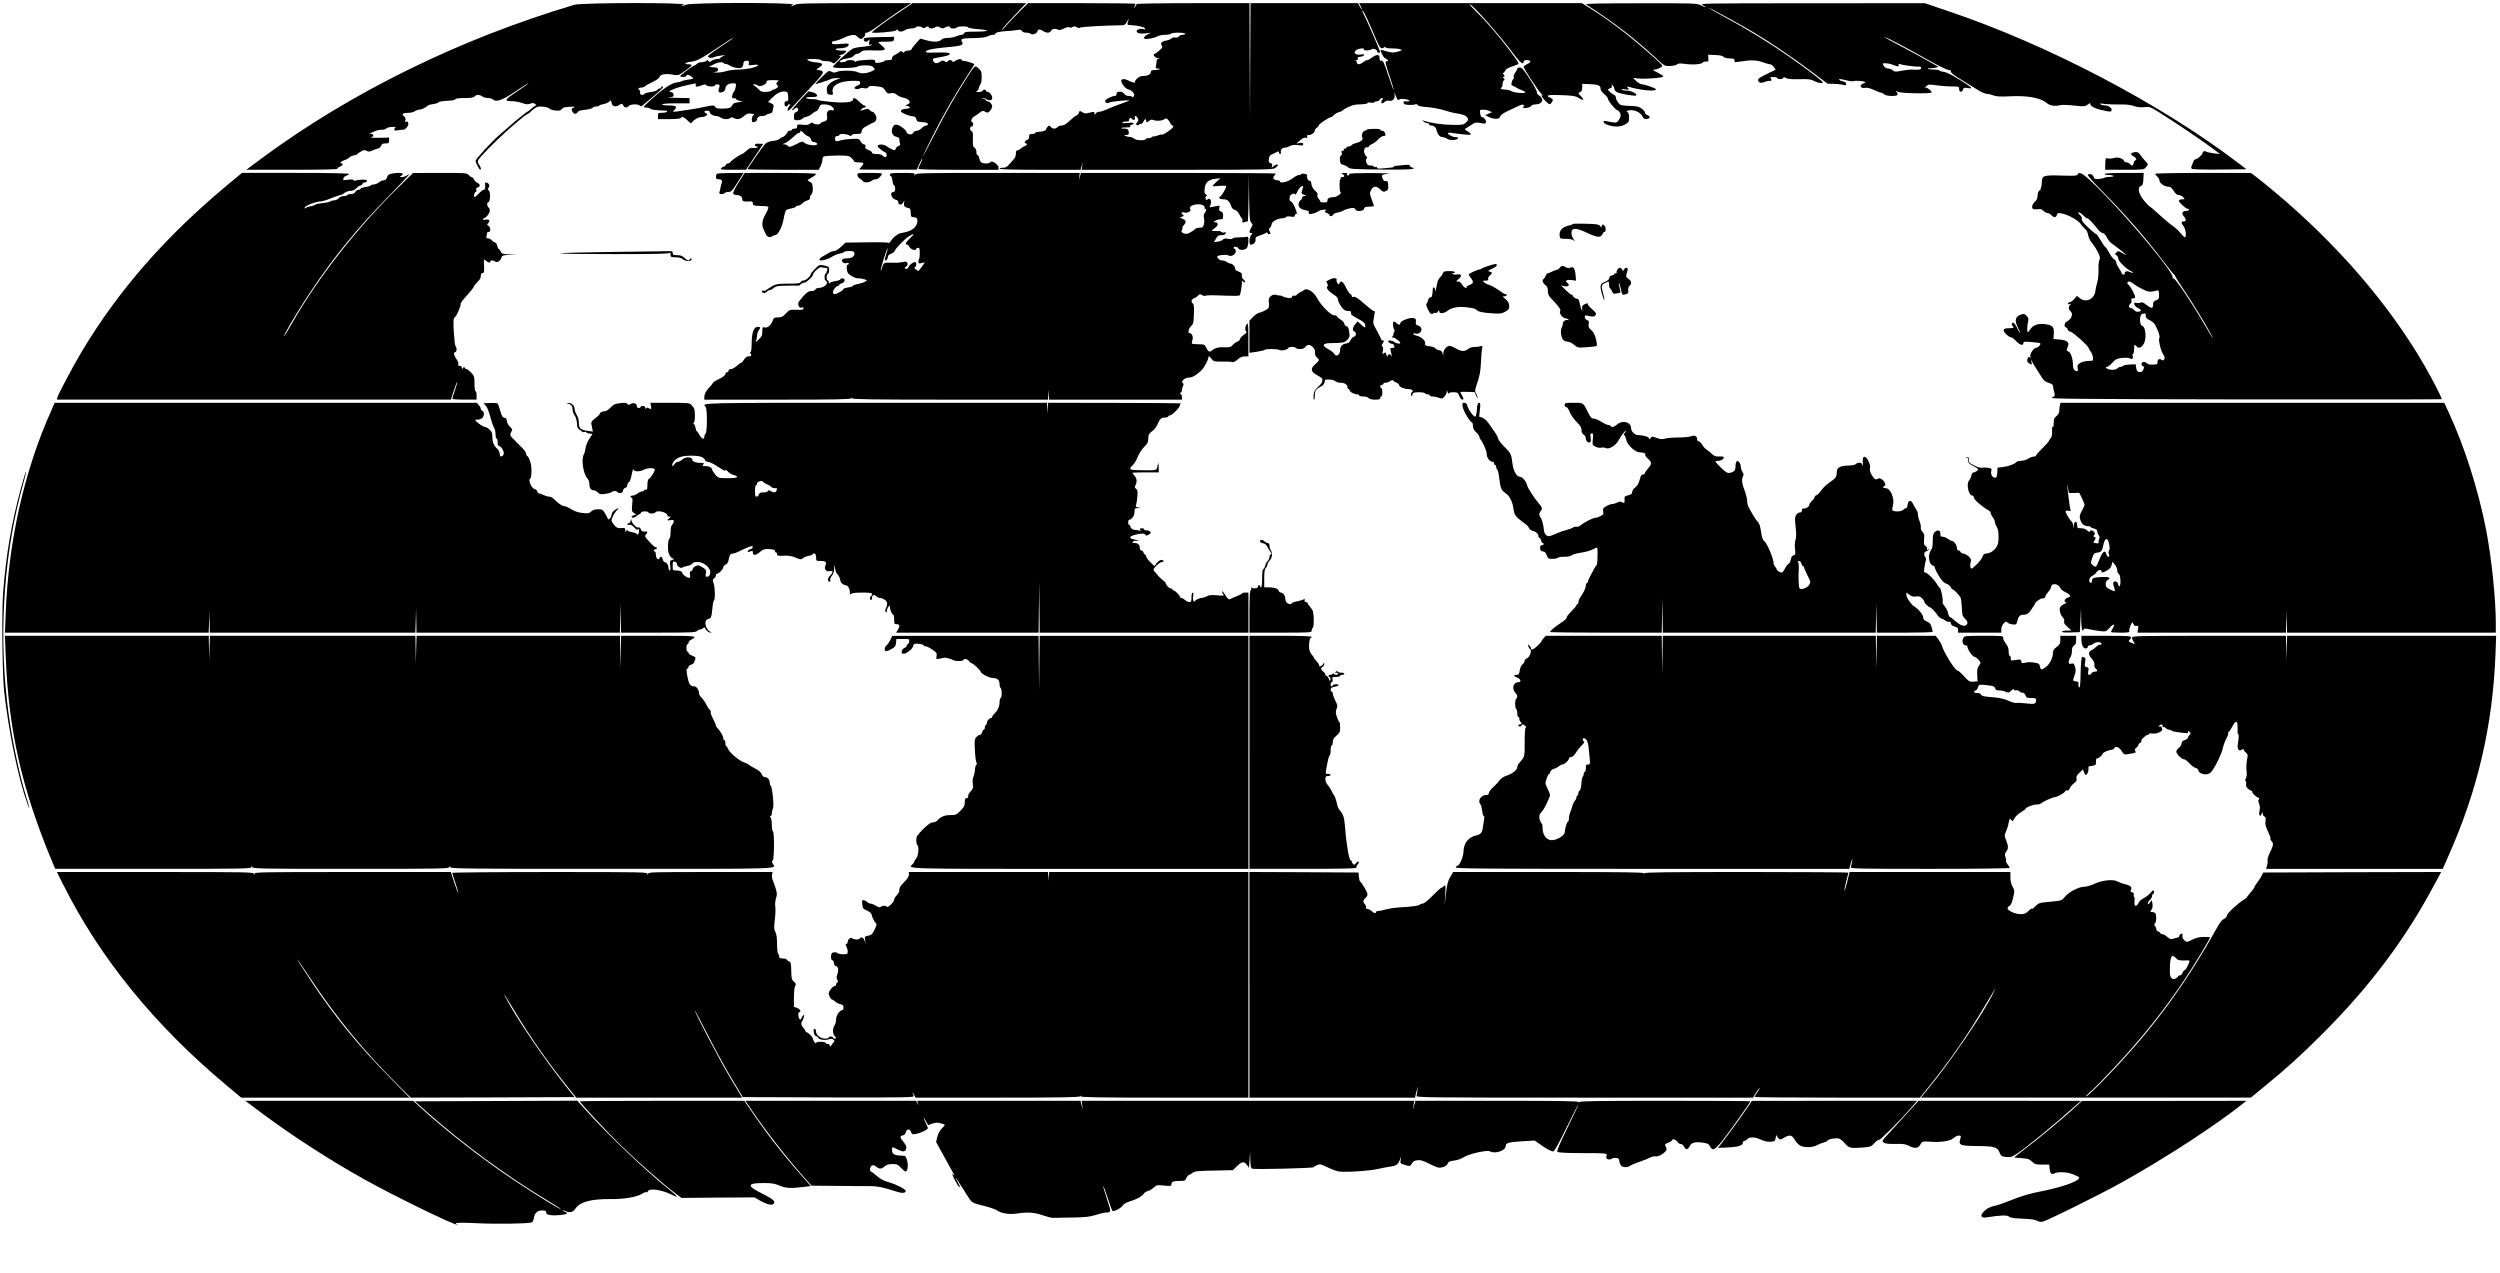 
<svg version="1.0" xmlns="http://www.w3.org/2000/svg"
 width="2371pt" height="1207pt" viewBox="0 0 2371 1207"
 preserveAspectRatio="xMidYMid meet">
<g transform="translate(0,1207) scale(0.1,-0.1)"
fill="#000000" stroke="none">
<path d="M5445 12024 c-1085 -323 -2117 -830 -2964 -1456 l-145 -108 432 0
c288 0 432 3 432 10 0 6 11 15 25 20 24 9 35 30 15 30 -23 0 -7 19 24 30 19 6
40 17 46 25 7 8 27 17 46 21 19 3 34 9 34 13 0 3 15 15 34 25 28 15 37 16 54
5 16 -10 26 -9 55 4 19 9 40 17 47 17 14 0 40 25 40 39 0 6 16 11 35 11 32 0
35 3 35 28 l0 27 -97 -2 c-54 -1 -88 1 -75 4 12 2 22 11 22 19 0 8 -10 14 -22
15 -15 0 -17 2 -8 6 8 2 29 11 47 19 17 8 47 14 66 14 20 0 37 5 39 11 2 6 26
13 53 15 28 2 44 1 38 -2 -7 -3 -13 -13 -13 -21 0 -12 7 -14 31 -9 17 3 41 6
53 6 26 0 59 49 46 69 -4 8 -13 10 -20 6 -9 -5 -10 -2 -6 13 5 15 1 27 -13 39
-26 22 -12 33 44 33 22 0 49 7 59 15 11 8 30 15 43 15 21 0 69 24 83 41 3 3
25 9 49 12 24 3 47 11 51 17 4 6 39 12 80 14 46 1 75 7 78 14 2 8 32 12 87 12
61 0 86 4 95 15 16 19 49 19 74 0 11 -8 35 -15 54 -15 18 0 40 -6 48 -14 25
-26 83 -8 184 58 52 35 107 71 123 80 15 10 27 16 27 14 0 -3 -50 -38 -110
-78 -118 -78 -123 -90 -41 -90 24 0 65 -8 92 -17 38 -14 55 -15 77 -7 22 9 33
8 47 -2 10 -8 14 -14 9 -14 -6 0 -26 -13 -44 -30 -18 -16 -36 -30 -39 -30 -3
0 -21 -13 -38 -28 -18 -15 -47 -38 -65 -52 -17 -14 -52 -43 -77 -66 -25 -22
-62 -54 -80 -70 -75 -63 -231 -232 -231 -250 0 -14 35 -83 43 -84 12 0 8 25
-8 46 -21 28 -19 40 18 81 74 84 241 244 333 319 22 18 53 44 70 58 18 14 36
26 40 26 5 0 22 14 38 31 17 16 41 32 54 36 32 8 103 -3 112 -17 4 -7 29 -15
55 -18 39 -4 51 -2 62 13 9 14 29 20 75 22 48 2 58 1 41 -7 -26 -11 -27 -14
-13 -41 13 -23 36 -25 48 -2 7 11 28 18 68 21 32 3 64 11 72 18 7 8 24 14 37
14 13 0 26 4 29 9 3 4 21 11 41 14 19 3 43 14 53 23 16 17 17 16 22 -12 6 -35
37 -43 74 -19 23 15 25 15 36 -4 13 -25 33 -27 54 -6 17 18 87 20 104 3 9 -9
16 -8 29 4 10 8 56 48 103 87 85 73 101 91 81 91 -6 0 -11 -4 -11 -10 0 -5 -7
-10 -15 -10 -7 0 -18 -6 -22 -14 -4 -7 -33 -16 -63 -19 -30 -4 -56 -11 -58
-17 -2 -5 -12 -10 -23 -10 -14 0 -19 7 -19 25 0 14 -5 25 -11 25 -5 0 -7 5 -4
10 3 6 17 10 30 10 13 0 27 5 30 10 4 6 35 24 70 40 38 18 66 38 70 50 8 25
57 34 124 22 47 -9 55 -7 86 14 104 70 114 84 65 84 -48 0 -35 17 19 24 63 8
89 22 246 126 148 99 155 103 155 97 0 -2 -54 -40 -120 -83 -66 -44 -118 -83
-116 -89 4 -15 36 -18 60 -7 11 6 41 13 66 15 40 5 42 4 18 -6 -16 -6 -28 -14
-28 -19 0 -4 -12 -8 -28 -8 -15 0 -38 -7 -51 -16 -19 -14 -25 -14 -32 -3 -6
11 -11 11 -21 1 -6 -6 -26 -12 -44 -12 -17 0 -37 -7 -44 -15 -7 -8 -17 -15
-22 -15 -12 0 -137 -93 -138 -102 0 -5 14 -8 30 -8 17 0 30 5 30 10 0 16 29
11 51 -9 20 -19 20 -19 -33 -26 -29 -4 -57 -11 -63 -15 -5 -4 -29 -10 -53 -13
-48 -6 -139 -69 -252 -175 -65 -61 -65 -61 -34 -62 16 0 35 -5 42 -12 9 -9 59
-15 150 -18 7 0 10 -4 7 -10 -3 -5 -24 -10 -46 -10 -37 0 -39 -2 -39 -30 l0
-30 104 0 c59 0 108 4 111 10 11 18 34 10 65 -22 27 -29 32 -31 43 -18 23 29
61 50 93 50 37 0 66 26 40 36 -24 9 -19 24 9 24 14 0 25 -5 25 -11 0 -18 32
-38 60 -39 14 0 34 -7 44 -15 23 -18 77 -20 93 -4 8 8 17 8 31 0 34 -18 62
-13 96 17 27 23 39 28 71 24 30 -4 34 -7 21 -14 -9 -5 -16 -22 -16 -39 0 -26
3 -30 22 -27 13 2 24 11 27 23 4 25 19 35 52 35 14 0 29 4 35 10 5 5 21 11 34
13 16 3 26 11 27 23 1 10 5 29 8 40 5 17 1 24 -22 34 l-29 13 35 36 c44 44 77
62 114 63 35 1 39 -4 42 -52 2 -33 -1 -40 -16 -40 -14 0 -19 -7 -19 -25 0 -16
6 -25 15 -25 8 0 15 5 15 10 0 6 7 10 16 10 14 0 14 -1 0 -16 -9 -8 -16 -25
-16 -37 1 -17 16 -5 73 58 40 44 116 126 169 182 66 69 96 107 92 118 -3 8
-11 16 -18 16 -6 1 -15 2 -21 4 -5 1 -14 3 -20 4 -5 0 5 10 23 21 46 28 36 44
-28 48 -29 2 -63 10 -74 18 -19 13 -15 14 46 14 37 0 70 -4 73 -10 3 -5 26
-10 50 -10 24 0 50 -6 58 -14 12 -13 19 -10 52 24 32 33 35 39 19 43 -14 3
-12 5 7 6 14 0 34 10 44 21 18 20 17 20 -33 20 -59 0 -83 19 -25 21 55 1 87
13 91 32 3 15 -5 16 -77 10 -71 -5 -81 -4 -81 11 0 9 8 16 19 16 18 0 81 22
112 40 9 5 33 12 53 16 31 5 41 3 57 -15 11 -11 26 -21 33 -21 18 0 49 37 41
49 -3 7 3 11 16 11 12 0 63 31 113 69 50 37 140 100 199 140 l109 71 -539 0
c-447 -1 -542 -3 -563 -15 -14 -8 -29 -14 -35 -14 -5 0 1 6 15 14 39 22 -961
22 -1013 0 -45 -19 -63 -18 -22 0 47 22 -968 20 -1040 -1z m1657 -556 c-5 -19
-2 -20 41 -14 26 4 47 3 47 -2 0 -17 -108 -42 -186 -42 -43 -1 -97 -7 -119
-15 -22 -8 -62 -14 -90 -13 -36 1 -41 2 -17 5 23 3 32 9 32 23 0 15 -9 20 -47
22 -36 3 -43 6 -28 11 11 5 33 15 48 23 33 16 73 18 82 4 4 -6 10 -8 14 -6 4
3 21 -3 37 -13 41 -25 102 -35 120 -20 8 6 14 22 14 34 0 14 7 25 18 27 28 7
40 -2 34 -24z m274 -173 c-16 -12 -17 -17 -5 -31 11 -14 11 -18 -6 -30 -10 -8
-24 -14 -31 -14 -7 0 -14 -4 -16 -9 -1 -5 -24 -11 -50 -12 -40 -3 -51 1 -71
22 -13 14 -32 31 -43 37 -19 11 -19 11 2 12 11 0 25 -5 31 -11 17 -17 83 10
83 33 0 15 9 18 63 18 56 -1 60 -2 43 -15z m-777 -22 c-5 -29 3 -31 48 -15 35
13 47 14 50 5 5 -15 83 -18 83 -3 0 11 33 14 43 4 3 -3 1 -18 -4 -32 -13 -34
2 -49 36 -34 15 7 25 20 25 33 0 29 27 48 69 49 33 0 34 0 28 -37 -4 -20 -11
-39 -16 -42 -5 -4 -13 -19 -16 -34 -7 -26 0 -33 28 -28 4 0 7 -3 7 -8 0 -5 15
-13 33 -17 l32 -8 -45 -6 c-34 -4 -47 -10 -55 -27 -11 -26 -32 -33 -103 -33
-38 0 -54 4 -58 15 -8 19 -22 19 -104 1 -61 -14 -158 -29 -259 -43 -42 -5 -44
-4 -28 12 34 33 22 45 -48 45 -37 0 -65 4 -65 10 0 6 50 10 130 10 l130 0 0
25 0 25 -122 2 c-68 1 -101 3 -75 5 43 4 48 7 45 26 -2 14 -11 23 -26 25 -21
3 -20 6 15 22 21 10 61 24 88 30 28 6 66 15 85 20 48 11 50 11 49 3z"/>
<path d="M8525 11952 c-137 -91 -255 -179 -255 -189 0 -12 210 5 227 18 13 11
17 11 20 2 6 -17 43 -16 67 2 11 8 37 15 57 15 21 0 41 5 44 10 8 13 48 13 62
-1 8 -8 17 -7 33 3 18 10 24 10 27 1 6 -16 38 -17 63 -1 15 10 24 9 45 -2 21
-11 30 -12 45 -2 24 15 50 16 50 2 0 -5 13 -10 29 -10 17 0 33 5 36 10 8 13
105 13 105 1 0 -5 41 -13 90 -17 50 -3 90 -10 90 -15 0 -5 -47 -9 -105 -9 -85
0 -107 -3 -111 -15 -4 -8 -14 -15 -24 -15 -10 0 -34 -7 -53 -15 -20 -8 -56
-15 -80 -15 -26 0 -49 -6 -56 -14 -20 -24 -75 -28 -141 -9 l-62 17 -37 -41
c-21 -22 -41 -48 -44 -57 -4 -10 -18 -16 -36 -16 -16 0 -31 -6 -34 -12 -3 -10
-7 -10 -19 0 -11 8 -18 9 -23 3 -3 -6 -21 -18 -40 -27 -22 -10 -35 -23 -35
-35 0 -15 -7 -19 -34 -19 -19 0 -36 -4 -38 -8 -1 -5 -22 -12 -45 -16 -37 -5
-43 -4 -43 12 0 17 -8 18 -87 14 -49 -3 -91 -9 -94 -14 -4 -7 -9 -6 -13 1 -9
14 -73 15 -81 1 -3 -5 -20 -10 -38 -10 -28 0 -30 2 -16 15 8 8 37 18 64 21 31
5 55 14 63 26 7 10 22 18 32 18 10 0 26 8 36 18 15 14 33 17 121 14 115 -4
127 4 73 48 -16 14 -29 27 -30 30 0 3 33 5 72 5 68 0 73 1 76 23 l3 23 -143
-3 c-122 -3 -143 -5 -146 -19 -5 -25 30 -34 45 -12 12 15 13 13 7 -15 -6 -28
-4 -31 11 -25 11 4 16 3 12 -4 -4 -5 -40 -13 -81 -16 -41 -3 -85 -11 -99 -19
-37 -19 -187 -158 -187 -173 0 -16 217 -12 233 4 6 6 39 11 72 11 48 0 66 -4
79 -19 17 -19 17 -20 -11 -34 -47 -24 -104 -29 -137 -12 -34 18 -163 20 -201
3 -20 -9 -31 -8 -50 2 -25 13 -28 11 -90 -50 -35 -35 -63 -65 -62 -67 4 -3
126 36 149 48 10 5 35 9 55 8 l38 -1 -39 -12 c-21 -7 -52 -24 -68 -39 -24 -23
-29 -34 -26 -65 3 -33 6 -37 32 -40 27 -3 28 -2 23 26 -12 60 60 102 178 105
68 2 80 0 83 -15 2 -12 -5 -21 -21 -27 -14 -6 -28 -14 -31 -19 -9 -15 23 -23
45 -12 10 6 31 7 45 4 19 -5 31 -2 39 9 10 13 23 15 76 9 58 -6 65 -10 84 -39
18 -29 24 -32 55 -27 26 4 40 0 56 -15 12 -11 39 -23 60 -27 58 -11 82 -47 42
-64 l-23 -9 23 -7 c35 -10 26 -23 -20 -26 -44 -3 -58 -23 -28 -38 41 -21 68
-30 95 -32 22 -2 31 -9 35 -28 5 -20 12 -25 44 -27 22 -1 45 -4 53 -7 19 -8
16 -26 -4 -26 -10 0 -29 -12 -42 -25 -13 -14 -34 -25 -47 -25 -13 0 -28 -8
-33 -19 -7 -13 -18 -17 -36 -14 -14 3 -25 10 -25 15 0 19 -59 68 -88 74 -26 5
-32 2 -45 -22 -21 -40 -5 -83 34 -91 22 -4 29 -11 29 -28 0 -13 3 -30 6 -38 3
-10 -2 -18 -15 -22 -11 -3 -23 -15 -26 -25 -5 -17 -10 -18 -33 -7 -15 6 -38
19 -51 29 -41 31 -114 18 -76 -14 9 -7 21 -18 28 -24 7 -5 20 -13 30 -17 20
-8 23 -47 3 -47 -7 0 -19 7 -26 15 -8 9 -30 15 -56 15 -29 0 -44 4 -44 13 0 7
-15 19 -34 25 -27 10 -33 17 -29 32 4 14 0 20 -11 20 -9 0 -24 13 -33 28 -15
26 -19 28 -82 25 -36 -1 -82 -7 -101 -12 -51 -16 -60 -14 -60 14 0 18 5 25 20
25 11 0 20 5 20 10 0 14 66 12 91 -2 17 -10 23 -10 26 0 3 7 22 12 48 12 39 0
44 3 47 26 2 16 14 31 33 41 17 9 37 20 45 25 8 5 22 11 30 14 31 11 41 40 24
73 -9 17 -21 31 -29 31 -7 0 -18 7 -26 16 -12 15 -30 14 -76 -3 -16 -6 -16 -5
-4 10 7 9 20 17 27 17 8 0 14 5 14 10 0 6 -6 10 -13 10 -7 0 -28 16 -47 35
-35 37 -60 45 -60 21 0 -26 -85 -35 -212 -22 -64 6 -120 14 -124 19 -4 4 -29
7 -55 7 -26 0 -51 5 -54 10 -4 6 15 10 50 10 48 0 56 3 53 18 -2 10 -18 21
-42 27 l-39 9 -79 -84 c-43 -47 -78 -89 -78 -94 0 -5 8 -2 18 7 25 22 42 21
42 -2 0 -10 -9 -21 -20 -24 -15 -4 -20 -14 -20 -41 0 -34 2 -36 34 -36 18 0
39 6 45 14 6 7 25 16 41 19 16 4 38 15 49 26 10 10 28 22 39 25 11 4 25 20 31
36 9 27 14 30 53 30 27 -1 51 -8 66 -19 29 -25 29 -43 -1 -36 -31 8 -51 -17
-44 -53 7 -35 -1 -49 -36 -57 -15 -4 -27 -11 -27 -16 0 -13 -54 -11 -68 3 -9
9 -16 8 -29 -4 -14 -12 -31 -15 -70 -11 -49 5 -53 4 -53 -16 0 -16 -6 -21 -25
-21 -14 0 -25 -4 -25 -10 0 -5 -9 -10 -20 -10 -11 0 -20 -4 -20 -10 0 -13 -37
-50 -49 -50 -5 0 -17 -7 -25 -15 -9 -9 -39 -19 -68 -22 -38 -5 -58 -13 -75
-32 -27 -31 -163 -227 -163 -235 0 -3 152 -6 338 -6 l337 0 18 36 c9 19 17 46
17 59 0 13 5 27 12 31 7 5 63 8 124 9 102 1 114 -1 138 -22 14 -12 26 -27 26
-33 0 -5 20 -10 45 -10 50 0 54 -6 25 -40 -11 -13 -20 -24 -20 -26 0 -2 123
-3 273 -3 l272 0 24 55 c13 30 26 53 28 50 2 -2 -5 -22 -16 -45 -12 -22 -21
-45 -21 -51 0 -7 124 -10 380 -10 l380 0 0 23 c0 27 -70 72 -78 49 -5 -16 -77
-16 -89 1 -6 6 -13 24 -17 40 -3 15 -11 27 -16 27 -6 0 -10 13 -10 30 0 17 -7
33 -17 39 -15 8 -18 22 -16 81 2 55 -1 72 -12 76 -20 8 -19 44 0 44 17 0 21
36 4 42 -18 6 -2 43 24 56 12 7 34 22 49 34 25 19 30 20 53 8 22 -12 27 -11
45 10 11 13 20 31 20 41 0 21 -26 49 -46 49 -8 0 -14 5 -14 10 0 6 -10 11 -22
11 -19 1 -20 2 -4 6 10 3 23 0 29 -6 6 -6 21 -11 34 -11 17 0 23 6 23 23 0 25
-28 57 -48 57 -7 0 -12 5 -12 10 0 6 -7 10 -15 10 -8 0 -15 -4 -15 -9 0 -5
-13 -11 -30 -13 -16 -3 -30 -1 -30 4 0 4 4 8 9 8 5 0 12 13 16 30 4 16 11 32
16 35 5 4 9 32 9 63 0 51 -3 60 -30 84 -35 31 -32 33 -112 -92 -110 -171 -194
-320 -305 -535 -62 -121 -113 -216 -113 -212 0 4 42 92 94 195 103 204 221
409 327 571 38 58 69 108 69 112 0 7 -87 34 -107 32 -7 0 -13 3 -13 8 0 15
-34 10 -60 -8 -17 -12 -25 -13 -28 -5 -5 16 -39 15 -45 0 -3 -10 -9 -10 -26 0
-18 10 -25 10 -44 -3 -31 -21 -56 -19 -66 8 -8 20 -5 23 33 29 90 15 120 24
124 36 4 13 -45 17 -160 13 -43 -2 -68 1 -68 8 0 16 63 30 180 41 169 15 185
21 160 60 -14 22 11 28 121 29 65 1 106 6 125 16 16 8 39 15 52 15 12 0 22 4
22 9 0 13 37 22 105 26 33 1 78 6 99 10 31 6 41 4 48 -9 5 -10 22 -16 41 -16
18 0 38 -5 45 -12 14 -14 62 8 62 29 0 17 30 16 54 -2 25 -19 65 -19 72 0 8
20 40 28 64 15 15 -8 29 -6 62 10 26 12 45 17 51 11 6 -6 17 -5 28 2 15 9 24
9 40 -1 13 -9 25 -10 32 -4 10 8 241 21 389 22 33 0 40 5 58 38 12 20 18 28
14 17 -17 -51 -17 -52 18 -53 71 -4 132 -18 136 -31 3 -10 0 -12 -12 -8 -24
10 -66 -2 -66 -18 0 -20 35 -28 88 -21 l47 6 -32 -17 c-18 -9 -33 -23 -33 -31
0 -12 10 -14 51 -9 28 4 62 13 75 22 13 8 45 15 73 15 27 0 53 5 56 10 3 6 35
10 71 10 36 0 64 -4 64 -10 0 -5 -11 -10 -24 -10 -13 0 -29 -7 -37 -16 -7 -9
-21 -13 -35 -10 -13 3 -27 0 -33 -8 -7 -8 -30 -17 -52 -21 -43 -7 -58 -27 -40
-49 9 -11 4 -20 -23 -44 -19 -16 -40 -32 -48 -34 -20 -7 8 -38 36 -39 17 -1
17 -2 4 -6 -10 -2 -18 -10 -18 -17 0 -8 -3 -28 -6 -45 -6 -27 -4 -31 16 -31
39 0 12 -14 -28 -14 -26 -1 -37 -5 -37 -16 0 -24 -27 -39 -68 -40 -27 0 -45
-7 -63 -25 -14 -14 -23 -29 -20 -34 7 -11 -30 -2 -64 16 -29 15 -56 17 -64 4
-13 -21 41 -90 72 -91 6 0 21 -9 33 -21 17 -17 19 -25 11 -43 -6 -11 -11 -15
-11 -8 -1 7 -15 12 -34 12 -21 0 -36 7 -45 20 -8 13 -23 20 -42 20 -23 0 -30
-4 -30 -20 0 -12 -7 -20 -17 -20 -28 0 -93 -33 -93 -47 0 -17 30 -29 39 -16 5
9 191 28 191 19 0 -2 -30 -13 -67 -26 -38 -12 -96 -35 -131 -51 -35 -16 -74
-29 -87 -29 -13 0 -29 -8 -34 -17 -10 -17 -10 -17 -11 0 0 20 -3 20 -52 7 -31
-9 -42 -8 -63 6 -25 16 -26 16 -32 -4 -3 -12 -14 -24 -25 -27 -10 -4 -39 -27
-64 -51 -32 -31 -54 -44 -74 -44 -15 0 -33 -7 -40 -15 -17 -20 -50 -19 -65 2
-12 16 -14 16 -29 1 -9 -9 -16 -21 -16 -26 0 -11 -34 -22 -72 -22 -16 0 -28
-4 -28 -10 0 -5 -13 -10 -30 -10 -26 0 -30 -4 -30 -26 0 -17 -6 -28 -20 -31
-20 -5 -29 -33 -10 -33 18 0 11 -18 -10 -25 -11 -3 -27 -14 -37 -23 -9 -9 -23
-17 -32 -17 -11 0 -16 -9 -16 -30 0 -17 -6 -37 -12 -45 -74 -87 -77 -90 -110
-90 -18 0 -33 -4 -33 -10 0 -6 135 -10 384 -10 l384 0 11 38 10 37 -5 -37 -5
-38 909 0 c873 0 910 1 930 19 12 10 22 21 22 25 0 12 -24 6 -43 -11 -19 -17
-19 -17 -13 3 5 16 2 23 -14 27 -16 4 -19 12 -16 38 2 18 9 36 17 39 8 4 29
14 47 23 27 14 32 14 32 2 0 -8 5 -15 11 -15 6 0 9 8 7 18 -6 21 14 42 39 42
10 0 31 7 47 15 20 11 43 13 77 9 41 -6 49 -4 49 9 0 13 -7 15 -32 11 l-33 -5
35 30 c23 21 40 29 54 25 15 -5 18 -3 13 10 -5 12 0 16 18 16 25 0 55 23 55
44 0 6 9 18 20 26 11 8 20 19 20 25 0 11 99 75 116 75 5 0 17 9 26 20 10 11
30 22 45 26 15 3 33 12 38 18 10 12 65 39 100 50 12 3 46 7 78 7 31 1 57 6 57
12 0 5 13 7 30 4 16 -4 32 -2 35 3 3 6 15 10 26 10 11 0 22 7 25 15 4 8 13 15
22 15 12 0 13 -3 4 -12 -14 -14 -16 -38 -3 -38 5 0 16 7 25 15 9 9 25 13 38
10 37 -8 61 17 54 57 -6 32 -6 31 10 -7 22 -51 21 -50 37 -37 12 10 81 2 94
-12 6 -6 -20 -10 -44 -7 -14 2 -16 -9 -5 -25 8 -11 96 -13 108 -2 4 4 12 1 18
-7 8 -11 38 -17 96 -21 47 -4 117 -17 155 -29 39 -13 86 -25 105 -28 74 -11
101 -20 115 -41 14 -19 13 -23 -10 -46 -24 -24 -31 -25 -133 -24 -93 1 -203
17 -267 39 -20 7 -20 6 -1 -9 11 -9 28 -16 39 -16 10 0 15 -4 12 -10 -3 -6 4
-10 18 -10 25 0 46 -18 51 -42 8 -38 31 -68 53 -68 13 0 34 -7 48 -16 14 -9
39 -14 61 -12 46 4 60 28 16 28 -32 0 -90 38 -62 41 8 1 20 0 25 -1 11 -2 40
-6 128 -16 65 -8 73 2 25 31 -29 17 -30 19 -14 29 10 6 35 22 55 35 32 21 41
23 83 14 41 -8 47 -7 51 8 5 18 -21 49 -40 49 -6 0 -13 16 -15 35 -4 34 -3 35
29 35 17 0 44 -5 58 -12 l26 -12 -33 -14 -33 -14 35 -17 c48 -25 104 -23 108
4 3 14 27 31 75 54 40 18 87 40 105 49 25 12 35 13 44 4 9 -9 9 -12 -1 -12 -7
0 -9 -4 -6 -10 8 -13 68 0 78 17 4 7 22 13 40 13 67 1 86 51 32 86 -13 9 -21
21 -19 29 3 7 -27 63 -66 124 -59 91 -76 111 -96 111 -13 0 -24 -5 -24 -11 0
-6 -9 -24 -21 -40 -11 -16 -17 -34 -13 -40 3 -6 2 -14 -3 -18 -6 -3 -13 -18
-16 -32 -5 -20 -3 -28 11 -33 9 -3 24 -10 32 -16 8 -6 32 -17 54 -26 21 -8 36
-18 33 -21 -12 -11 -108 -3 -129 11 -12 9 -39 16 -60 16 -20 0 -40 5 -43 10
-3 6 -1 10 4 10 6 0 11 13 11 28 0 15 6 34 12 40 10 10 10 15 -1 21 -11 7 -11
9 0 13 12 4 12 7 0 21 -8 10 -9 17 -3 17 6 0 13 9 17 19 3 12 25 26 53 36 26
9 55 20 66 24 16 6 7 22 -71 126 -109 145 -221 275 -320 373 -41 39 -70 72
-65 72 26 0 280 -287 414 -467 64 -87 98 -113 98 -78 0 10 10 15 29 15 44 0
47 -18 7 -37 -20 -9 -36 -21 -36 -26 0 -18 141 -231 168 -256 15 -13 21 -20
15 -17 -25 14 -12 -15 22 -49 40 -41 46 -42 64 -13 12 19 11 23 -5 35 -10 7
-21 13 -26 13 -4 0 -8 5 -8 11 0 8 38 10 128 7 110 -4 132 -8 165 -27 48 -30
58 -21 20 17 -28 28 -28 29 -8 38 14 6 20 19 21 44 l0 35 74 -3 c79 -3 100
-12 100 -46 0 -12 15 -33 35 -49 19 -15 35 -35 35 -43 0 -20 67 -102 88 -109
26 -8 40 -46 27 -71 -24 -48 -32 -52 -83 -42 -68 14 -71 14 -74 3 -5 -18 65
-44 119 -45 35 0 63 7 87 21 33 19 36 25 36 64 0 30 -5 47 -16 53 -13 7 -9 11
19 16 46 9 108 -21 125 -59 9 -20 18 -26 39 -23 35 4 39 22 8 36 -14 6 -25 18
-25 26 0 8 -14 25 -32 37 -25 19 -47 23 -115 25 -78 3 -86 5 -106 30 -11 15
-22 36 -22 48 -1 11 -7 22 -13 24 -18 6 -62 43 -62 52 0 4 10 10 21 13 15 4
20 11 15 23 -5 14 -4 15 9 4 8 -7 15 -21 15 -31 0 -10 10 -25 23 -32 26 -16
176 -42 185 -32 14 13 -44 45 -83 45 -22 0 -47 4 -54 9 -10 6 1 8 30 4 42 -6
43 -5 29 12 -14 17 -13 18 10 11 112 -33 255 -46 255 -23 0 10 -102 46 -131
47 -12 0 -37 14 -55 31 l-32 30 49 -5 c65 -8 239 6 239 19 0 6 -25 22 -55 37
-40 19 -49 27 -32 27 13 1 37 8 53 17 30 15 30 16 12 36 -32 36 -235 213 -333
289 -115 91 -239 178 -341 242 l-76 47 -1056 0 -1057 0 15 -30 c9 -17 13 -30
11 -30 -3 0 -12 14 -21 30 l-16 30 -509 0 -510 0 -3 -557 -2 -558 -3 558 -2
557 -535 0 c-294 0 -535 -4 -535 -8 0 -5 -7 -17 -16 -28 -15 -18 -15 -18 -5 3
6 12 11 24 11 27 0 3 -229 6 -510 6 l-510 0 -78 -77 c-43 -43 -100 -102 -125
-132 -26 -29 -47 -49 -47 -44 0 5 52 64 116 131 l116 122 -539 0 -538 0 -130
-88z m4443 -64 c21 -46 56 -125 77 -177 40 -96 54 -112 80 -91 10 8 15 9 15 1
0 -6 22 -10 58 -10 31 0 68 -3 81 -8 22 -9 21 -11 -23 -23 -41 -11 -55 -11
-104 3 -31 9 -57 15 -58 14 -6 -6 30 -77 38 -77 5 0 16 -7 24 -15 14 -13 14
-15 0 -15 -23 0 -21 -12 24 -145 22 -66 39 -123 37 -128 -1 -4 -22 52 -46 125
-46 141 -55 160 -75 152 -8 -3 -12 5 -12 23 1 38 -26 41 -69 9 -18 -14 -40
-26 -48 -26 -8 0 -26 -9 -40 -20 -29 -23 -57 -26 -57 -6 0 8 -6 17 -12 19 -8
3 -5 6 6 6 11 1 16 6 13 15 -4 11 3 16 25 18 17 2 33 8 35 15 3 8 -6 10 -31 6
-22 -3 -42 -1 -50 6 -13 11 -12 15 2 32 17 19 89 28 77 10 -7 -13 56 -11 72 1
16 13 53 0 53 -18 0 -8 7 -14 15 -14 8 0 15 2 15 4 0 10 -105 256 -135 316
-19 38 -35 72 -35 75 0 17 14 -5 48 -77z m-2178 -939 c9 -16 8 -24 -5 -39 -12
-13 -13 -20 -5 -25 7 -4 15 -4 19 1 3 5 13 9 21 9 8 0 19 10 25 23 11 25 25
29 25 7 0 -19 9 -19 30 0 14 12 23 13 45 5 30 -11 81 -5 103 13 9 7 18 4 32
-11 11 -12 20 -26 20 -31 0 -6 8 -15 18 -20 15 -9 14 -13 -13 -37 -30 -26 -85
-58 -85 -50 0 3 -18 -1 -40 -9 -22 -8 -40 -11 -40 -8 0 4 -5 2 -12 -5 -7 -7
-22 -12 -34 -12 -13 0 -26 -4 -29 -10 -10 -16 -92 -12 -109 5 -8 8 -25 15 -38
16 -13 0 -32 4 -43 9 -19 8 -19 9 2 9 27 1 34 11 26 39 -4 17 -13 22 -41 22
-19 0 -33 3 -29 6 3 3 27 6 53 6 28 0 42 3 34 8 -9 6 -7 10 9 15 44 14 21 26
-36 19 -33 -3 -54 -3 -50 2 5 5 14 9 20 10 7 0 21 2 31 2 11 1 17 5 13 8 -3 3
-1 12 6 19 9 10 14 9 23 -3 13 -18 35 -7 27 13 -8 23 15 18 27 -6z m-3167
-143 c12 -13 32 -26 44 -30 12 -4 23 -17 25 -29 2 -16 11 -23 31 -25 15 -2 27
-9 27 -18 0 -21 -94 -12 -120 11 -19 17 -22 17 -82 -14 -55 -27 -64 -29 -74
-16 -6 8 -22 15 -35 16 -23 1 -23 1 4 11 16 5 49 30 75 54 25 24 52 44 59 44
7 0 13 5 13 10 0 16 9 12 33 -14z"/>
<path d="M15044 12027 c262 -169 464 -324 667 -514 76 -70 77 -71 127 -69 28
1 58 8 66 15 11 9 30 11 58 7 84 -13 175 -7 187 11 3 6 17 10 31 9 22 -1 25 2
22 32 l-2 33 67 -3 c45 -1 72 -7 79 -17 6 -8 30 -14 57 -15 39 -1 47 -4 47
-20 0 -16 5 -18 38 -12 111 18 167 18 226 -3 33 -12 66 -21 75 -21 9 0 24 -12
34 -26 l18 -25 -53 -25 c-111 -53 -129 -67 -107 -89 13 -13 20 -14 55 -2 21 8
45 12 52 10 6 -3 12 2 12 10 0 9 -6 18 -12 20 -7 3 4 6 24 6 20 1 40 -3 43 -9
8 -14 52 -13 57 1 3 9 11 8 28 -2 18 -9 55 -12 126 -10 87 2 107 0 143 -19 24
-12 55 -20 69 -18 24 3 9 16 -118 112 -260 195 -508 354 -815 521 -88 48 -151
84 -140 81 31 -11 305 -160 428 -234 164 -98 371 -238 546 -370 l154 -116 61
-1 c33 -1 74 -6 89 -10 25 -7 28 -5 25 11 -2 11 -13 20 -28 22 -29 4 -52 22
-29 22 8 0 38 -6 66 -13 28 -8 57 -10 65 -6 7 4 38 4 68 0 42 -6 50 -10 35
-16 -37 -15 -46 -26 -34 -41 7 -8 22 -11 39 -7 19 3 46 -3 84 -21 30 -14 61
-26 69 -26 8 0 20 -7 27 -15 15 -17 115 -21 125 -5 4 6 1 18 -7 27 -12 15 -11
15 12 2 29 -15 320 -20 320 -5 0 13 -41 46 -59 47 -14 0 -14 1 -1 6 8 3 18 10
21 16 5 6 33 6 83 -2 42 -6 108 -11 146 -11 68 0 70 -1 70 -25 0 -31 29 -34
37 -4 5 18 11 19 46 14 56 -10 44 3 -80 80 -66 42 -121 69 -145 73 -21 2 -41
9 -44 13 -3 5 -27 9 -54 9 -27 0 -51 4 -54 9 -4 5 2 7 12 4 10 -2 34 0 53 4
l34 9 -110 62 c-60 34 -176 97 -257 139 -81 42 -146 79 -144 81 6 5 214 -104
420 -221 88 -50 171 -90 186 -91 18 -1 26 -6 23 -16 -2 -10 29 -34 88 -70 50
-30 121 -74 157 -97 38 -25 78 -43 95 -43 15 0 43 -7 63 -15 27 -11 62 -13
162 -8 167 8 289 -16 347 -67 25 -22 80 -30 120 -18 19 5 69 4 134 -3 99 -11
104 -10 132 10 19 14 27 16 23 7 -7 -17 42 -45 101 -58 83 -19 93 -20 100 -8
11 19 -25 50 -59 50 -17 0 -38 5 -46 11 -11 8 0 9 40 3 30 -3 94 -6 142 -5 59
2 102 -3 135 -14 33 -12 64 -15 100 -11 50 6 55 4 150 -56 147 -92 376 -247
478 -322 l90 -67 -60 7 c-33 4 -65 11 -72 16 -13 10 -33 3 -33 -12 0 -15 -50
-60 -66 -60 -8 0 -17 -8 -20 -17 -3 -10 -11 -28 -17 -41 -7 -15 -7 -26 -1 -32
7 -7 105 -9 265 -8 l254 3 -80 61 c-742 564 -1806 1121 -2747 1438 l-224 76
-1070 -1 c-1058 0 -1069 0 -1034 -19 47 -25 30 -25 -20 0 -38 19 -58 20 -572
19 -416 0 -529 -3 -514 -12z m2909 -572 c46 -19 61 -19 54 0 -5 11 -1 12 16 6
26 -10 154 -26 180 -23 9 1 17 -5 17 -13 0 -16 -19 -19 -83 -15 -21 1 -67 -4
-103 -11 -57 -11 -65 -11 -82 4 -10 9 -30 17 -44 17 -16 0 -32 9 -42 25 -16
25 -16 25 18 25 18 0 50 -7 69 -15z"/>
<path d="M12960 10838 c0 -4 -7 -8 -15 -8 -20 0 -39 -48 -25 -65 13 -16 -16
-43 -58 -51 -17 -4 -37 -13 -43 -20 -6 -8 -20 -14 -30 -14 -11 0 -19 -4 -19
-10 0 -5 -7 -10 -16 -10 -8 0 -12 -4 -9 -10 3 -5 -1 -10 -10 -10 -12 0 -15 -6
-10 -20 4 -13 1 -22 -7 -25 -9 -4 -12 -18 -10 -44 3 -33 8 -40 32 -44 15 -4
36 -14 46 -24 16 -16 44 -18 312 -21 196 -2 299 1 306 8 7 7 5 10 -7 10 -10 0
-20 7 -24 15 -4 13 -17 14 -67 9 -33 -3 -67 -6 -73 -7 -7 0 -13 -3 -13 -7 0
-3 -8 -7 -17 -8 -128 -14 -143 -14 -143 -2 0 7 -7 10 -15 6 -8 -3 -15 -1 -15
4 0 6 -14 10 -30 10 -24 0 -33 6 -40 26 -7 18 -7 31 0 39 8 10 8 15 0 20 -6 4
-15 18 -20 31 -11 29 6 65 27 57 7 -3 13 0 13 5 0 6 15 18 34 27 19 9 46 29
60 46 14 16 35 29 46 29 11 0 20 4 20 9 0 23 -14 41 -31 41 -10 0 -19 5 -19
10 0 6 -27 9 -65 8 -36 -1 -65 -5 -65 -10z"/>
<path d="M7160 10694 c0 -7 8 -14 18 -14 14 0 15 -2 2 -9 -8 -6 -26 -7 -40 -4
-20 3 -34 -3 -59 -26 -17 -16 -42 -33 -54 -37 -22 -7 -99 -63 -105 -76 -2 -5
-10 -8 -18 -8 -8 0 -17 -7 -20 -15 -4 -8 -12 -15 -19 -15 -7 0 -18 -7 -25 -15
-11 -13 2 -15 111 -15 l124 0 65 98 c36 53 73 108 82 122 l17 26 -39 1 c-29 2
-40 -2 -40 -13z"/>
<path d="M20227 10623 c-23 -6 -17 -25 11 -38 21 -10 31 -35 13 -35 -5 0 -12
-11 -15 -25 -7 -29 -18 -32 -36 -10 -7 8 -21 15 -32 15 -10 0 -21 6 -24 14 -9
24 -60 39 -92 28 -16 -5 -41 -8 -55 -5 -29 6 -29 6 -31 -64 l-1 -43 184 0
c176 0 184 1 202 22 24 27 24 32 -4 60 -13 13 -34 38 -46 56 -21 31 -35 35
-74 25z"/>
<path d="M2155 10314 c-586 -488 -1028 -993 -1377 -1574 -79 -131 -221 -399
-233 -437 l-6 -23 1868 0 1869 0 28 86 c15 47 30 84 32 81 2 -2 -7 -37 -21
-77 -14 -40 -25 -77 -25 -82 0 -4 52 -8 115 -8 l115 0 0 40 c0 22 -4 40 -10
40 -6 0 -10 30 -10 71 0 66 -2 73 -32 105 -18 19 -38 34 -44 34 -7 0 -15 6
-17 13 -4 9 -8 8 -16 -3 -9 -13 -11 -13 -11 3 0 10 -8 17 -20 17 -13 0 -18 5
-13 16 3 8 -3 27 -14 42 -27 37 -35 72 -17 72 16 0 19 41 5 56 -6 5 -13 66
-17 135 -6 118 -6 127 14 145 18 18 52 99 52 127 0 7 27 42 60 77 33 36 63 74
66 85 4 10 20 30 35 44 19 17 29 35 29 53 0 18 5 28 15 28 17 0 19 12 15 85
-2 49 -2 50 17 33 22 -20 43 -24 43 -8 0 13 33 13 47 -1 15 -15 52 9 59 38 5
20 13 23 77 26 l72 3 -73 2 c-67 2 -73 4 -84 27 -6 14 -15 25 -19 25 -4 0 -10
14 -14 30 -4 17 -12 30 -19 30 -7 0 -21 9 -31 20 -10 11 -27 20 -38 20 -15 0
-18 5 -13 23 3 12 6 25 6 30 0 4 7 7 15 7 21 0 19 47 -2 59 -15 8 -16 12 -5
22 23 24 15 42 -18 36 -17 -4 -30 -2 -30 3 0 6 4 10 8 10 17 0 49 36 55 61 5
18 2 31 -8 39 -17 15 -20 47 -4 52 19 6 23 92 5 111 -10 9 -12 18 -6 22 16 10
12 42 -6 49 -23 9 -25 8 -23 -11 3 -36 -1 -53 -14 -53 -8 0 -28 -16 -46 -35
-37 -41 -50 -44 -43 -10 2 14 9 25 14 25 6 0 8 9 5 19 -3 13 1 21 14 24 26 7
24 30 -3 42 -13 6 -27 20 -33 33 -5 12 -15 22 -21 22 -6 0 -19 9 -29 20 -18
20 -30 20 -274 20 l-254 -1 -145 -142 c-390 -383 -753 -848 -1002 -1282 -63
-110 -98 -161 -65 -95 37 73 152 261 245 400 218 326 440 598 733 896 108 111
197 205 197 209 0 3 -10 -1 -22 -9 -12 -9 -34 -16 -48 -16 -22 1 -23 2 -7 11
43 25 0 37 -85 23 -29 -5 -39 -13 -47 -35 -7 -20 -17 -29 -31 -29 -12 0 -33
-9 -47 -20 -14 -11 -36 -20 -49 -20 -12 0 -25 -4 -28 -9 -3 -5 -26 -12 -51
-15 -25 -4 -45 -11 -45 -17 0 -5 -9 -9 -20 -9 -10 0 -24 -9 -30 -20 -7 -13
-21 -20 -40 -20 -16 0 -32 -4 -35 -10 -3 -5 -19 -10 -36 -10 -17 0 -36 -8 -46
-20 -10 -11 -29 -20 -43 -20 -14 0 -30 -4 -36 -10 -5 -5 -39 -13 -74 -16 -36
-4 -68 -11 -71 -16 -3 -5 -23 -11 -45 -15 -21 -3 -42 -11 -46 -17 -5 -7 -8 -5
-8 5 0 17 109 59 153 59 14 0 58 13 98 30 41 16 80 30 87 30 8 0 25 9 39 20
14 11 40 20 58 20 21 0 39 8 55 25 13 14 30 25 37 25 8 0 16 7 19 15 4 8 15
15 25 15 10 0 19 6 19 14 0 10 -12 13 -48 12 -26 -1 -53 -5 -59 -9 -6 -4 -15
-2 -18 4 -5 7 -24 8 -55 4 -45 -6 -48 -5 -43 13 3 11 16 23 29 26 13 4 24 11
24 16 0 6 -182 10 -508 10 l-507 0 -140 -116z"/>
<path d="M6803 10423 c-7 -2 -13 -16 -13 -29 0 -19 5 -24 24 -24 29 0 41 -14
30 -38 -4 -9 -8 -26 -10 -37 -1 -11 -5 -30 -9 -42 -6 -20 -4 -23 18 -23 14 0
29 5 32 10 3 6 19 10 35 10 24 0 34 10 71 68 23 37 49 77 57 90 l14 22 -118
-1 c-66 0 -125 -3 -131 -6z"/>
<path d="M7005 10340 c-32 -51 -55 -97 -51 -105 3 -8 18 -15 34 -15 32 0 52
-16 52 -42 0 -18 21 -23 78 -18 16 1 22 -4 22 -19 0 -18 7 -21 48 -23 85 -3
91 -4 98 -10 3 -4 0 -19 -8 -35 -8 -15 -22 -43 -31 -61 -19 -37 -22 -83 -8
-110 5 -9 14 -30 20 -45 13 -33 37 -44 62 -29 10 7 24 12 31 12 27 1 65 74 79
150 7 41 18 80 24 86 5 6 28 14 50 17 22 4 41 11 43 17 2 5 12 10 22 10 11 0
28 9 38 21 11 11 32 24 48 28 19 5 28 13 26 25 -2 9 4 24 13 32 11 12 15 30
13 63 -2 37 -8 48 -25 56 -13 5 -23 12 -23 15 0 3 18 15 40 28 22 12 40 27 40
32 0 6 -127 10 -339 10 l-339 0 -57 -90z"/>
<path d="M8132 10409 c2 -12 12 -27 23 -33 11 -6 24 -17 28 -23 11 -18 59 -16
83 2 10 8 28 15 40 15 19 0 41 18 58 48 6 9 -20 12 -114 12 -118 0 -121 -1
-118 -21z"/>
<path d="M8440 10415 c0 -8 4 -15 9 -15 5 0 12 -20 15 -45 4 -25 11 -45 17
-45 5 0 9 -13 9 -30 0 -20 -5 -30 -15 -30 -40 0 -23 -63 20 -74 16 -4 25 -13
25 -26 0 -28 34 -26 48 3 11 22 11 22 7 -3 -7 -32 4 -47 35 -51 19 -3 25 -10
26 -29 2 -55 4 -60 29 -60 35 0 45 -25 28 -69 -16 -39 -62 -67 -130 -78 -21
-3 -40 -9 -43 -12 -3 -3 -14 -11 -25 -17 -11 -6 -30 -26 -42 -44 -13 -18 -23
-29 -23 -24 0 5 -89 8 -206 6 l-206 -3 -41 -39 c-24 -23 -51 -40 -64 -40 -13
0 -40 -10 -61 -23 -20 -12 -46 -27 -56 -33 -11 -6 -22 -16 -24 -24 -7 -21 69
-6 115 23 22 14 57 29 77 32 20 4 39 11 42 16 3 5 25 9 48 9 35 0 45 -4 49
-19 7 -29 -23 -51 -70 -51 -26 0 -43 -5 -46 -14 -8 -20 18 -39 43 -31 11 4 20
2 20 -4 0 -6 -4 -11 -10 -11 -16 0 -11 -67 6 -85 21 -21 71 -46 87 -44 18 3
87 -12 87 -20 0 -9 -49 -29 -92 -36 -21 -4 -38 -11 -38 -16 0 -4 -20 -11 -45
-15 -25 -3 -45 -10 -45 -14 0 -12 -64 -50 -84 -50 -9 0 -16 8 -16 20 0 21 33
60 50 60 6 0 10 4 10 9 0 5 11 12 25 15 31 8 35 46 5 46 -11 0 -20 -4 -20 -9
0 -6 -21 -13 -47 -17 -27 -4 -51 -12 -55 -18 -5 -7 -8 -4 -8 7 0 9 -4 17 -10
17 -5 0 -10 14 -10 30 0 17 4 30 9 30 13 0 21 53 10 66 -5 6 -28 14 -50 18
-38 6 -43 4 -80 -34 -21 -22 -39 -44 -39 -48 0 -19 -47 -62 -68 -62 -13 0 -25
-7 -28 -15 -5 -12 -28 -15 -116 -15 -94 0 -115 -3 -151 -22 -22 -13 -48 -29
-56 -36 -7 -8 -22 -11 -32 -9 -12 3 -16 0 -12 -9 7 -18 28 -18 47 1 8 8 21 15
29 15 8 0 24 9 37 20 20 17 38 20 124 21 56 1 105 1 109 0 4 -1 15 5 23 14 9
8 24 15 34 15 19 0 80 57 80 74 0 20 62 77 77 72 8 -3 26 -6 39 -6 22 0 24 -3
18 -27 -4 -16 -11 -29 -16 -31 -11 -5 -10 -62 1 -62 5 0 11 -8 14 -19 5 -22
-38 -51 -77 -51 -15 0 -29 -7 -32 -15 -4 -9 -19 -15 -39 -15 -31 0 -55 -20
-116 -97 -22 -29 3 -75 32 -57 5 3 9 -2 9 -11 0 -13 -11 -15 -65 -13 -64 3
-66 2 -101 -34 -29 -32 -42 -38 -75 -38 -29 0 -41 -5 -45 -17 -18 -58 -56 -89
-89 -77 -12 5 -15 -3 -15 -38 0 -38 -5 -49 -36 -79 -26 -24 -33 -28 -25 -12 6
12 11 35 11 50 0 16 7 38 15 49 20 27 19 34 -9 34 -37 0 -56 -52 -57 -154 0
-53 -5 -86 -11 -86 -7 0 -7 -5 1 -13 13 -17 5 -27 -24 -27 -12 0 -28 -12 -38
-30 -10 -16 -22 -30 -27 -30 -5 0 -24 -13 -42 -30 -18 -16 -43 -30 -55 -30
-14 0 -23 -6 -23 -15 0 -8 -7 -15 -15 -15 -8 0 -15 -8 -15 -17 -1 -12 -22 -28
-60 -47 -33 -15 -60 -33 -60 -38 0 -5 -10 -19 -23 -31 -34 -33 -57 -73 -57
-102 l0 -25 694 0 c546 0 695 3 699 13 4 10 6 10 6 0 1 -10 194 -13 930 -13
l930 0 4 48 3 47 2 -47 2 -48 630 0 630 0 0 24 c0 13 -6 27 -12 30 -10 5 -10
7 0 12 6 3 12 15 12 25 0 11 5 29 10 39 7 13 7 21 0 25 -27 17 16 55 62 55 27
0 66 24 113 68 24 22 65 99 65 121 0 18 11 13 32 -14 18 -23 25 -25 102 -24
46 1 88 -1 95 -5 7 -4 27 6 47 23 24 22 45 31 69 31 l35 0 0 163 c-1 145 -2
160 -15 143 -18 -23 -20 -62 -4 -71 6 -4 -4 -17 -25 -31 -20 -14 -36 -31 -36
-40 0 -8 -12 -19 -26 -24 -14 -6 -34 -20 -44 -33 -16 -19 -27 -22 -77 -20 -56
3 -91 -7 -123 -34 -19 -15 -33 -7 -51 32 -13 28 -18 30 -71 30 -31 1 -60 3
-63 6 -3 4 -2 17 3 30 12 30 -2 69 -23 69 -22 0 -16 38 12 68 23 25 23 23 27
129 2 52 -1 76 -10 84 -22 18 -16 38 14 52 15 6 32 19 39 27 10 13 15 13 33 2
11 -7 24 -10 29 -8 11 7 59 8 196 2 66 -3 125 -2 131 2 9 6 20 71 24 137 0 6
4 3 10 -5 5 -8 13 -11 17 -6 4 4 -1 15 -12 24 -12 10 -19 26 -17 40 3 18 -4
26 -33 38 -20 8 -34 18 -31 23 8 12 -23 51 -42 51 -9 0 -26 7 -36 15 -11 8
-31 15 -46 15 -28 0 -60 37 -38 44 32 11 84 12 98 4 26 -16 70 7 70 37 0 14
-4 25 -10 25 -5 0 -10 5 -10 10 0 16 37 12 44 -5 7 -20 60 -19 80 1 18 17 23
120 6 109 -6 -3 -39 -6 -75 -6 -38 0 -65 -5 -65 -11 0 -6 -15 -7 -41 -3 -30 5
-43 3 -52 -8 -7 -8 -28 -17 -48 -19 l-36 -4 20 33 c15 27 25 33 52 33 21 0 35
6 39 16 5 12 2 15 -10 10 -9 -4 -22 -2 -29 4 -7 6 -17 10 -21 9 -5 -1 -25 -1
-44 0 -33 2 -34 2 -15 16 39 28 46 37 43 53 -2 10 -12 16 -23 14 -20 -3 -20
-2 -1 13 11 8 32 15 48 15 25 0 28 3 28 34 0 26 -5 36 -21 41 -16 5 -19 12
-15 31 7 27 8 26 -50 15 l-42 -8 10 29 c12 35 -6 66 -28 47 -11 -9 -15 -7 -20
6 -4 10 -1 21 7 25 11 7 10 10 -3 15 -13 5 -16 17 -13 53 5 60 34 88 100 96
l50 6 -37 -34 c-21 -19 -38 -37 -38 -40 0 -3 29 -3 65 1 44 4 65 2 65 -5 0
-16 -42 -86 -57 -95 -21 -13 -5 -27 31 -27 37 0 58 -19 73 -65 6 -19 18 -31
34 -35 14 -3 31 -19 41 -39 9 -19 21 -38 27 -44 5 -5 7 -16 4 -25 -5 -12 -1
-14 18 -9 13 4 27 7 32 7 4 0 8 102 9 228 l3 227 2 -224 c3 -193 6 -227 20
-243 16 -18 16 -21 0 -47 -21 -37 -22 -51 0 -51 15 0 15 -1 0 -18 -19 -20 -23
-92 -6 -92 27 0 50 22 47 47 -3 22 3 27 42 40 25 8 51 20 58 25 8 7 12 7 12
-1 0 -6 7 -11 15 -11 18 0 18 5 5 30 -7 13 -6 21 5 30 8 7 15 22 15 34 1 24
59 56 103 56 14 0 29 5 33 11 4 7 21 9 45 5 31 -5 39 -3 39 9 0 8 5 15 10 15
15 0 12 14 -12 70 -12 27 -28 50 -35 50 -14 0 -18 38 -5 56 11 17 40 24 45 11
3 -7 12 5 21 25 9 21 26 42 37 49 20 10 21 9 15 -14 -3 -14 -8 -31 -11 -39 -4
-9 5 -18 22 -25 26 -10 26 -11 6 -12 -13 -1 -23 -7 -23 -16 0 -7 -6 -18 -13
-22 -8 -4 -17 -19 -20 -34 -8 -31 15 -53 66 -63 26 -5 35 -11 30 -21 -3 -10 1
-15 15 -15 20 0 71 19 82 30 4 4 15 8 38 11 4 1 14 1 22 0 13 -1 13 -2 0 -11
-11 -7 -9 -11 13 -19 15 -6 27 -15 27 -21 0 -15 27 -12 33 4 3 7 22 17 43 20
20 4 46 13 58 21 12 7 40 16 62 20 33 5 43 3 47 -9 10 -25 77 -22 84 4 4 16
14 20 49 20 24 0 44 3 44 6 0 4 -9 33 -21 64 -20 54 -20 59 -5 89 21 39 50 40
88 4 24 -23 31 -25 52 -15 21 9 24 17 22 54 -2 37 -5 43 -23 40 -15 -2 -24 5
-31 28 -12 33 -10 34 63 43 17 2 -61 5 -172 6 -114 0 -203 -3 -203 -8 0 -5 -7
-11 -14 -14 -10 -4 -13 -1 -9 9 4 10 -3 14 -28 14 -28 -1 -31 -2 -16 -11 23
-14 22 -29 -4 -29 -11 0 -17 -4 -14 -10 3 -5 3 -10 -2 -10 -12 0 -11 -114 1
-122 15 -10 -35 -47 -66 -48 -40 0 -58 -10 -58 -31 0 -15 -7 -19 -35 -19 -19
0 -35 5 -35 11 0 6 -7 17 -15 26 -9 8 -13 23 -10 33 4 12 -3 25 -18 37 -24 18
-41 53 -42 83 0 8 -6 15 -14 15 -15 0 -31 33 -24 51 2 7 -9 14 -26 16 -17 3
-31 1 -31 -4 0 -4 -9 -8 -21 -8 -11 0 -37 -14 -59 -31 -39 -32 -120 -52 -120
-30 0 6 -11 11 -24 11 -34 0 -51 23 -31 43 8 9 15 18 15 21 0 3 -416 6 -924 6
l-924 0 -11 -37 -10 -38 5 38 5 37 -775 0 c-727 0 -776 -1 -786 -17 -11 -17
-11 -17 -6 0 5 15 -5 17 -114 17 -100 0 -120 -3 -120 -15z m2977 -297 c7 -6
10 -14 7 -19 -3 -5 0 -9 5 -9 15 0 14 -21 -3 -39 -10 -11 -12 -26 -7 -51 4
-19 3 -47 -2 -62 -7 -23 -15 -28 -42 -28 -19 0 -38 -6 -42 -13 -4 -7 -25 -21
-45 -32 -31 -16 -41 -17 -63 -7 -22 10 -24 15 -15 32 6 11 8 20 4 20 -4 0 0 8
8 18 31 35 30 52 -4 66 -31 13 -31 14 -8 21 22 7 22 8 6 20 -20 15 -6 28 19
19 23 -9 68 16 55 30 -31 38 84 68 127 34z m-2785 -306 c-42 -39 -53 -62 -29
-62 7 0 17 -10 22 -22 10 -24 65 -39 65 -19 0 15 30 14 31 -1 4 -38 1 -89 -5
-95 -3 -3 -6 -15 -6 -25 0 -17 5 -19 31 -13 l30 7 -28 -41 c-15 -22 -30 -40
-33 -40 -3 0 -14 7 -25 15 -14 11 -16 18 -7 21 13 5 17 35 6 46 -10 10 -62
-24 -67 -45 -3 -10 -12 -18 -21 -18 -21 0 -20 10 1 25 10 8 14 19 9 30 -5 14
-13 16 -44 10 -20 -4 -46 -7 -57 -7 -11 0 -36 1 -55 1 -64 2 -70 -1 -82 -41
-6 -21 -13 -36 -15 -34 -3 3 10 52 28 110 18 58 34 104 37 102 2 -3 -4 -28
-13 -56 -9 -28 -15 -54 -12 -57 10 -10 27 8 27 28 0 14 10 25 30 32 17 6 32
18 35 27 8 24 97 116 135 139 53 32 58 25 12 -17z"/>
<path d="M19704 10415 c-5 -12 -30 -14 -154 -10 -170 5 -183 0 -185 -61 0 -22
-4 -45 -8 -52 -5 -6 -5 -12 -1 -12 4 0 -1 -6 -11 -14 -13 -9 -20 -27 -21 -51
0 -25 -8 -43 -21 -54 -28 -21 -39 -61 -22 -72 8 -5 28 -6 46 -3 23 4 36 1 52
-15 12 -12 29 -21 39 -21 11 0 27 -9 37 -20 23 -26 45 -25 52 1 5 18 11 20 40
16 61 -10 158 -62 184 -98 13 -19 33 -42 45 -51 12 -10 24 -34 28 -57 3 -23
19 -55 35 -73 15 -18 41 -57 56 -87 22 -44 25 -58 16 -75 -6 -12 -11 -55 -9
-96 1 -41 -4 -93 -11 -115 -7 -22 -15 -59 -18 -82 -9 -80 -89 -118 -148 -71
l-28 22 -25 -30 c-14 -16 -32 -29 -40 -29 -9 0 -17 -6 -20 -13 -2 -8 2 -10 15
-6 15 6 16 4 6 -7 -17 -18 -16 -44 2 -59 30 -25 14 -74 -32 -99 -26 -13 -31
-49 -8 -57 8 -4 15 -12 15 -20 0 -7 12 -17 28 -20 27 -7 172 -139 172 -157 0
-5 9 -20 20 -34 19 -25 28 -82 13 -84 -5 -1 -27 -2 -49 -3 -23 -1 -54 -10 -68
-20 -23 -14 -26 -22 -21 -47 5 -21 3 -29 -7 -29 -23 0 -38 22 -38 58 0 57 -21
121 -41 127 -22 7 -23 15 -7 50 17 38 -8 59 -80 65 l-57 5 3 51 c4 65 -10 80
-84 90 -65 8 -113 -9 -140 -51 -9 -14 -19 -25 -23 -25 -8 0 -6 68 4 103 6 22
3 33 -14 51 -19 20 -26 22 -55 12 -52 -16 -62 -55 -30 -118 14 -28 24 -52 21
-54 -2 -2 -14 19 -27 46 -13 28 -29 50 -37 50 -16 0 -17 -22 -1 -38 12 -12 5
-14 -62 -16 -14 -1 -26 -8 -28 -17 -3 -18 51 -69 74 -69 8 0 28 -16 45 -35 33
-37 69 -47 69 -19 0 15 10 16 77 10 42 -3 79 -8 82 -11 10 -11 -16 -40 -38
-43 -27 -4 -63 -60 -55 -87 4 -15 3 -16 -4 -6 -8 11 -12 10 -20 -5 -12 -24 -6
-41 20 -55 19 -10 20 -9 15 17 l-6 29 12 -25 c7 -14 28 -50 48 -80 20 -30 43
-67 52 -82 11 -17 32 -32 57 -39 24 -7 40 -18 41 -28 1 -18 4 -33 14 -72 6
-23 2 -28 -27 -40 -28 -12 238 -14 1831 -17 1025 -1 1866 0 1868 2 6 6 -87
187 -167 326 -339 584 -838 1159 -1430 1651 -63 53 -137 112 -163 132 l-49 37
-454 0 c-250 0 -454 -4 -454 -8 0 -5 9 -17 20 -27 11 -10 20 -26 20 -36 0 -25
47 -59 81 -59 23 0 34 -9 54 -40 18 -28 32 -40 49 -40 12 0 31 -9 41 -20 18
-20 17 -20 -8 -20 -14 0 -29 -5 -32 -11 -8 -11 62 -78 83 -79 23 0 12 -20 -12
-20 -38 0 -50 -23 -26 -50 26 -29 26 -50 0 -50 -11 0 -20 -5 -20 -11 0 -6 9
-22 20 -36 20 -26 29 -103 11 -103 -5 0 -23 17 -40 38 -16 21 -49 52 -73 68
-24 16 -81 64 -127 106 -46 43 -87 78 -91 78 -4 0 -28 24 -52 53 -55 64 -70
127 -34 143 17 7 22 19 24 67 l3 57 -186 0 c-117 0 -185 -4 -185 -10 0 -5 18
-10 39 -10 22 0 42 -4 45 -9 3 -4 -12 -8 -33 -8 -21 0 -44 -4 -51 -8 -7 -5
-32 -10 -55 -12 -36 -3 -43 0 -48 17 -6 23 -30 35 -53 26 -13 -5 26 -50 163
-189 202 -206 386 -417 541 -622 58 -77 110 -141 114 -143 4 -2 8 -7 8 -11 0
-5 42 -71 93 -147 91 -137 173 -271 238 -389 58 -106 21 -52 -62 91 -118 203
-267 424 -285 424 -8 0 -12 5 -9 10 19 31 -356 487 -645 784 -186 191 -241
232 -256 191z m60 -394 c11 -12 25 -21 31 -21 12 0 45 -35 105 -109 13 -17 32
-31 42 -31 10 0 26 -16 38 -39 11 -22 31 -48 45 -58 50 -35 147 -113 142 -113
-3 0 -22 10 -42 21 -34 21 -37 21 -53 5 -16 -16 -16 -18 1 -27 9 -6 17 -20 17
-33 0 -24 84 -105 124 -119 10 -4 16 -10 13 -13 -3 -3 -15 0 -27 6 -26 14 -50
7 -50 -14 0 -10 -6 -13 -15 -10 -8 4 -15 10 -15 16 0 5 -11 26 -25 46 -14 20
-25 45 -25 54 0 10 -9 23 -21 30 -11 7 -32 34 -45 60 -13 26 -30 51 -37 55 -7
4 -28 34 -46 66 -18 31 -36 57 -41 57 -5 0 -39 28 -75 62 -48 45 -65 67 -61
81 2 11 -3 25 -15 35 -10 9 -19 20 -19 25 0 11 32 -7 54 -32z m477 -647 c19
-15 58 -37 87 -51 50 -24 69 -25 132 -7 12 3 15 -6 16 -40 1 -38 -2 -44 -28
-54 -22 -8 -28 -16 -28 -41 0 -39 -16 -40 -65 -1 -28 22 -41 27 -54 20 -10 -5
-28 -6 -40 -3 -19 5 -22 2 -19 -13 2 -10 14 -24 26 -30 42 -21 47 -32 19 -39
-18 -5 -31 -1 -46 14 -12 12 -28 21 -36 21 -19 0 -19 24 0 40 9 7 13 21 10 31
-5 14 -1 19 14 19 12 0 21 5 21 11 0 20 -39 95 -59 113 -21 19 -20 36 3 36 7
0 28 -12 47 -26z m109 -299 c0 -18 9 -28 36 -41 40 -19 54 -38 83 -110 12 -33
16 -55 10 -61 -12 -12 17 -131 37 -154 26 -29 9 -74 -19 -50 -17 14 -39 -2
-35 -25 2 -16 -4 -20 -41 -22 -30 -2 -49 2 -62 14 -20 18 -49 13 -49 -10 0 -7
6 -16 14 -19 12 -5 12 -11 3 -32 -9 -19 -18 -25 -37 -23 -20 2 -26 10 -30 38
l-5 35 -54 -2 c-29 -1 -58 -6 -64 -12 -6 -6 -19 -11 -28 -11 -9 0 -22 -7 -29
-15 -14 -17 -83 -16 -102 3 -9 9 -9 12 3 12 9 0 32 18 52 39 31 34 45 41 90
46 34 4 62 3 75 -4 23 -12 38 0 28 24 -3 8 -1 17 4 20 6 4 10 24 10 46 0 42 6
48 25 23 17 -24 47 -10 69 30 24 45 15 156 -14 163 -31 8 -33 108 -2 116 30 8
32 7 32 -18z"/>
<path d="M14919 9946 c-4 -4 -15 -8 -25 -11 -78 -16 -110 -49 -102 -106 3 -22
8 -24 59 -24 34 0 63 -6 75 -15 19 -14 19 -14 0 8 -10 12 -20 36 -22 54 -4 61
37 63 154 7 91 -43 127 -45 140 -8 5 11 12 20 17 19 15 -1 18 39 5 56 -17 19
-30 18 -30 -3 0 -15 -2 -14 -14 3 -13 16 -29 19 -133 22 -65 2 -121 1 -124 -2z"/>
<path d="M5828 9681 c-278 -4 -510 -9 -514 -13 -4 -5 227 -8 513 -8 408 0 522
3 526 13 3 6 6 0 6 -15 1 -26 4 -28 48 -28 26 0 53 -6 62 -14 9 -8 27 -17 41
-20 27 -7 60 8 46 21 -5 4 -11 2 -13 -4 -3 -7 -9 -13 -15 -13 -5 0 -16 6 -23
13 -37 33 -47 37 -85 37 -33 0 -40 3 -40 20 0 15 -6 19 -22 18 -13 -1 -251 -4
-530 -7z"/>
<path d="M14115 9548 c-33 -11 -62 -23 -65 -26 -3 -4 -10 -7 -15 -7 -19 0
-105 -39 -105 -48 0 -5 9 -20 20 -34 28 -35 25 -52 -10 -64 -16 -6 -30 -15
-30 -20 0 -20 -26 -7 -42 21 -11 19 -25 30 -40 30 -22 1 -22 1 6 24 34 28 27
51 -13 43 -15 -3 -33 -2 -41 4 -13 7 -12 9 3 9 9 0 17 4 17 9 0 5 -25 10 -55
10 -45 0 -55 -4 -60 -20 -4 -11 -16 -29 -28 -40 -15 -13 -26 -41 -33 -87 -7
-37 -12 -55 -13 -40 -1 37 -21 46 -23 11 0 -15 -2 -32 -3 -38 -2 -5 -3 -16 -4
-22 0 -7 -8 -13 -16 -13 -8 0 -18 -12 -21 -27 -4 -16 -11 -31 -16 -34 -10 -7
24 -83 42 -94 6 -4 17 -2 24 4 7 6 16 7 20 3 4 -4 14 2 22 12 12 17 14 18 14
3 0 -26 47 -21 81 7 33 28 96 40 166 33 79 -9 91 -12 110 -29 19 -17 68 -26
171 -31 49 -3 70 1 100 18 32 19 37 26 35 56 -1 25 -10 41 -34 62 -30 25 -31
27 -11 27 12 0 22 5 22 10 0 6 -5 10 -12 10 -6 0 -25 10 -42 23 -43 32 -105
67 -119 67 -7 0 -23 9 -37 19 -15 12 -19 19 -10 19 36 -2 49 3 44 16 -3 8 4
23 15 33 27 22 26 29 -1 37 -20 6 -18 9 25 28 43 20 56 38 31 44 -5 1 -36 -7
-69 -18z"/>
<path d="M14793 9530 c-10 -11 -23 -20 -31 -20 -7 0 -27 -8 -45 -17 -18 -9
-35 -16 -40 -15 -4 1 -12 -9 -17 -22 -5 -13 -14 -27 -19 -31 -19 -11 -12 -36
14 -57 19 -15 25 -29 25 -58 0 -29 7 -46 33 -72 75 -79 93 -105 83 -121 -12
-19 27 -67 55 -67 10 0 21 -5 25 -12 4 -7 3 -8 -4 -4 -17 10 -53 -13 -50 -32
1 -9 -4 -27 -11 -40 -15 -28 -6 -95 16 -117 8 -8 26 -15 41 -15 15 -1 42 -14
61 -30 33 -28 36 -29 120 -23 47 3 90 9 94 13 5 4 1 34 -7 66 -11 41 -24 67
-45 84 -24 21 -28 31 -24 57 4 25 1 32 -16 38 -12 4 -21 15 -21 27 0 17 4 19
28 14 49 -12 64 -11 75 6 9 14 3 24 -36 58 -26 23 -44 46 -41 52 3 5 -8 2 -25
-6 -26 -14 -30 -21 -25 -44 4 -23 3 -24 -6 -9 -6 9 -14 36 -18 60 -6 33 -12
43 -30 45 -12 2 -27 12 -33 23 -5 11 -13 18 -17 16 -4 -2 -27 17 -52 41 l-45
45 32 -7 c37 -9 55 10 29 30 -29 20 -10 34 38 28 l43 -6 -4 53 c-6 63 -22 86
-49 71 -14 -7 -26 -6 -44 4 -33 18 -37 17 -57 -6z"/>
<path d="M15341 9516 c-6 -8 -10 -20 -9 -27 2 -8 -3 -13 -9 -11 -7 1 -13 -2
-13 -7 0 -5 -10 -11 -22 -13 -15 -2 -24 -11 -26 -25 -2 -14 -16 -26 -43 -37
-45 -18 -49 -35 -23 -123 21 -72 28 -63 9 11 -20 77 -19 83 15 101 39 20 40
20 40 -14 0 -17 5 -33 11 -36 5 -4 14 -18 19 -31 8 -20 14 -23 42 -17 18 3 34
7 36 8 2 2 -2 22 -8 45 -6 23 -9 44 -7 47 3 2 10 -20 17 -49 16 -69 15 -68 48
-59 23 7 27 12 24 38 -2 18 3 35 13 43 23 19 18 46 -11 65 -19 12 -24 22 -20
38 3 12 9 32 12 45 8 27 -20 31 -35 5 -9 -17 -10 -17 -16 0 -9 21 -28 22 -44
3z"/>
<path d="M12615 9421 c-16 -9 -32 -17 -35 -19 -2 -2 1 -11 8 -22 7 -11 8 -21
2 -25 -18 -11 6 -45 53 -75 34 -21 47 -36 47 -53 0 -23 38 -83 62 -99 7 -4 25
-8 40 -8 20 0 25 -4 21 -18 -3 -14 11 -26 62 -53 45 -23 68 -41 72 -57 8 -35
-1 -36 -38 -1 l-33 31 -23 -27 c-26 -30 -30 -60 -8 -69 21 -8 19 -43 -4 -49
-10 -2 -25 -17 -32 -33 -10 -21 -23 -30 -44 -32 -33 -4 -54 -27 -55 -59 0 -51
-38 -74 -59 -35 -5 9 -27 26 -48 37 -69 36 -63 60 15 61 115 1 131 4 156 28
27 24 30 41 19 96 -3 20 -13 35 -25 37 -10 3 -18 13 -18 23 0 10 -16 27 -35
39 -19 11 -35 25 -35 31 0 5 -12 10 -27 10 -33 0 -129 98 -165 168 -28 54 -90
93 -118 73 -8 -6 -26 -17 -40 -23 -14 -7 -28 -18 -33 -25 -4 -7 -14 -10 -22
-7 -9 4 -18 -1 -21 -11 -5 -13 -14 -15 -43 -10 -20 4 -40 10 -46 15 -5 4 -17
7 -25 7 -8 0 -26 3 -40 7 -17 4 -32 0 -48 -13 -19 -16 -22 -27 -18 -65 4 -42
2 -47 -27 -65 -18 -11 -45 -23 -62 -26 -16 -4 -45 -23 -62 -42 l-33 -34 0
-153 0 -152 69 10 c38 6 73 14 77 19 11 10 122 9 143 -3 19 -10 81 7 81 22 0
4 16 8 35 8 19 0 35 -4 35 -10 0 -5 17 -10 38 -10 26 0 42 6 52 20 19 26 44
25 72 -3 16 -15 22 -32 20 -51 -2 -18 3 -33 17 -45 28 -24 27 -28 -15 -65 -49
-43 -43 -73 21 -106 25 -13 46 -28 46 -34 3 -28 -5 -43 -41 -76 -31 -28 -39
-43 -42 -77 -2 -24 0 -43 4 -43 5 0 8 18 8 41 0 44 10 58 57 83 21 10 33 25
35 41 2 14 6 25 11 25 4 0 22 0 41 0 19 0 41 -7 50 -15 8 -8 31 -15 51 -15 38
0 65 -18 65 -44 0 -9 5 -16 10 -16 6 0 10 -6 10 -12 0 -15 45 -38 72 -38 10 0
18 -4 18 -10 0 -5 17 -10 39 -10 22 0 44 -6 51 -15 8 -10 30 -15 61 -15 37 0
49 4 49 15 0 8 5 15 10 15 6 0 10 18 10 40 0 22 -4 40 -10 40 -5 0 -10 7 -10
15 0 8 7 15 15 15 8 0 15 5 15 10 0 6 9 10 20 10 12 0 31 7 44 16 17 11 26 12
31 4 4 -6 18 -15 31 -20 13 -5 24 -16 24 -24 0 -16 50 -36 91 -36 31 0 48 -18
29 -30 -6 -4 -10 -16 -7 -26 4 -17 6 -17 12 4 6 19 14 22 61 22 29 0 56 -4 59
-10 3 -5 15 -10 26 -10 10 0 19 -4 19 -10 0 -5 12 -10 27 -10 15 0 41 -5 59
-12 30 -11 35 -10 54 12 11 13 20 32 21 44 1 19 2 18 9 -4 4 -14 8 -19 9 -12
1 7 17 12 44 12 40 0 44 -3 57 -35 8 -19 20 -35 27 -35 16 0 16 9 -2 40 -8 14
-14 27 -15 31 0 3 30 4 67 3 l68 -3 17 -38 c10 -21 15 -27 12 -13 -3 14 -11
34 -18 44 -10 16 -7 34 16 100 21 62 29 106 33 186 2 58 7 118 11 134 6 27 4
28 -17 22 -13 -4 -39 -7 -57 -6 -20 0 -44 -8 -59 -20 -34 -26 -62 -25 -114 5
-24 14 -52 25 -61 25 -26 0 -58 -36 -59 -67 l-1 -28 -7 25 c-4 17 -15 26 -31
28 -14 2 -30 10 -37 19 -6 8 -27 16 -47 18 -44 4 -57 12 -50 29 8 20 -36 62
-73 70 -18 4 -36 12 -39 18 -5 7 1 9 16 5 57 -15 87 55 32 74 -24 8 -28 14
-24 38 3 23 -1 29 -19 34 -33 9 -121 -22 -127 -45 -5 -22 -16 -23 -36 -3 -8 8
-19 15 -25 15 -14 0 -14 -45 0 -71 7 -15 7 -24 -2 -35 -6 -8 -8 -14 -4 -14 4
0 2 -7 -5 -15 -10 -12 -10 -15 0 -15 16 0 70 -39 70 -51 0 -14 -42 -7 -58 9
-7 6 -25 12 -39 12 -21 0 -24 -2 -13 -15 7 -8 20 -15 30 -15 10 0 20 -9 23
-20 4 -16 0 -20 -18 -20 -22 0 -23 -2 -13 -36 5 -20 7 -38 4 -42 -3 -3 -6 0
-6 6 0 19 -30 14 -31 -5 -1 -18 -1 -17 -15 26 -3 11 -7 11 -20 0 -14 -11 -15
-9 -9 23 4 23 3 38 -5 43 -8 5 -7 14 5 31 13 20 13 24 1 24 -8 0 -18 9 -21 21
-4 11 -22 47 -41 81 -33 59 -34 63 -24 116 12 68 12 62 -1 62 -6 0 -47 32 -91
70 -59 53 -85 69 -99 65 -13 -4 -19 -2 -19 8 0 8 -7 17 -14 20 -8 3 -27 31
-41 61 -26 56 -50 71 -62 40 -6 -15 -7 -15 -19 1 -7 9 -10 23 -8 30 8 19 -28
23 -61 6z"/>
<path d="M489 8182 c-259 -575 -410 -1245 -435 -1933 l-7 -179 966 0 966 0 4
103 3 102 2 -102 2 -103 975 0 974 0 4 118 3 117 2 -117 2 -118 965 0 964 0 4
143 3 142 2 -142 2 -143 354 0 c302 0 355 2 366 15 7 8 20 15 29 15 9 0 23 6
30 13 11 10 14 9 18 -1 8 -21 34 -42 51 -41 14 0 14 2 2 6 -50 20 -69 113 -25
122 28 5 33 16 41 98 3 40 10 76 15 79 13 8 11 123 -3 162 -11 29 -10 35 5 47
9 6 17 20 17 29 0 9 6 16 13 16 16 0 57 44 57 62 0 7 10 18 22 23 15 7 25 22
28 45 8 46 17 60 40 60 10 0 31 7 47 15 54 28 119 55 131 55 21 0 13 -20 -13
-30 -14 -5 -25 -14 -25 -20 0 -6 9 -6 25 0 21 8 25 7 25 -9 0 -31 25 -31 61
-1 36 32 55 37 112 31 23 -2 37 -8 37 -17 0 -8 5 -14 10 -14 6 0 10 -7 10 -15
0 -17 6 -18 77 -15 28 1 66 -5 85 -13 56 -25 67 -27 83 -11 8 8 31 18 50 21
20 3 38 10 41 14 14 23 34 7 34 -26 0 -35 0 -35 44 -35 48 0 59 -12 43 -47
-13 -30 8 -56 40 -50 34 6 38 -9 8 -39 -26 -26 -30 -54 -8 -61 7 -3 10 3 7 14
-3 10 4 29 15 42 13 15 21 39 22 65 l1 41 8 -39 c4 -21 11 -41 16 -45 14 -10
34 -49 34 -67 0 -19 28 -43 49 -44 21 0 40 -31 41 -65 0 -22 3 -26 12 -17 8 8
46 12 105 12 74 0 93 -3 93 -14 0 -8 -4 -18 -10 -21 -13 -8 -13 -35 0 -35 6 0
10 9 10 19 0 28 18 36 39 17 10 -9 24 -16 32 -16 29 0 68 -25 72 -47 2 -13 -2
-35 -10 -50 -9 -18 -10 -30 -3 -37 7 -7 10 -4 10 9 0 11 7 29 15 39 15 19 15
19 15 -2 0 -26 20 -72 32 -72 4 0 8 -20 8 -45 0 -41 2 -45 25 -45 29 0 32 -19
9 -55 l-16 -25 676 0 676 0 3 248 2 247 3 -247 2 -248 990 0 990 0 0 190 0
190 -30 0 c-16 0 -30 -3 -30 -7 0 -5 -21 -16 -48 -26 -26 -10 -55 -23 -64 -28
-15 -7 -23 -1 -48 38 -16 27 -30 41 -30 33 0 -9 6 -22 13 -29 10 -11 0 -12
-58 -7 -53 5 -77 3 -99 -9 -15 -8 -36 -15 -45 -15 -24 0 -71 -23 -71 -35 0 -5
-5 -3 -10 5 -5 8 -7 30 -4 48 4 20 2 32 -5 32 -6 0 -11 -19 -11 -45 0 -39 -3
-45 -20 -45 -12 0 -30 9 -42 20 -12 11 -28 20 -35 20 -7 0 -13 5 -13 10 0 14
-46 60 -60 60 -5 0 -10 5 -10 10 0 6 -8 10 -18 10 -15 0 -46 34 -47 52 0 3
-13 17 -30 29 -16 13 -36 31 -43 41 -7 9 -19 24 -27 32 -8 8 -15 18 -15 23 1
19 59 73 79 73 12 0 19 4 16 10 -12 19 -40 10 -63 -19 l-23 -30 -40 38 c-21
21 -39 46 -39 55 0 9 -4 16 -9 16 -5 0 -13 9 -16 20 -3 11 -13 20 -21 20 -8 0
-14 10 -14 23 0 29 -18 47 -47 47 -39 0 -25 20 15 21 25 1 29 3 12 6 -85 13
-94 32 -25 51 58 15 92 15 98 0 3 -10 10 -10 30 1 21 11 24 17 16 28 -6 7 -22
13 -35 13 -13 0 -24 5 -24 10 0 6 -9 10 -20 10 -22 0 -27 -15 -7 -24 6 -3 1
-3 -13 1 -14 4 -34 7 -45 7 -22 0 -45 18 -45 35 0 6 -4 11 -10 11 -5 0 -10 11
-10 25 0 14 4 25 8 25 24 0 52 39 52 74 0 34 2 36 33 37 31 2 31 2 4 6 -25 4
-28 8 -22 26 4 12 10 48 12 80 4 47 2 61 -12 71 -14 10 -15 17 -6 34 17 31 13
66 -9 90 -11 12 -20 24 -20 27 0 3 56 5 125 5 l125 0 -1 53 c-1 28 -3 43 -6
32 -15 -72 0 -65 -138 -65 -136 0 -147 6 -101 49 14 13 35 49 47 80 13 31 40
73 61 93 31 31 38 44 38 77 0 39 8 52 48 80 11 8 29 33 39 55 24 55 36 66 72
66 17 0 31 5 31 10 0 6 7 10 16 10 19 0 94 76 94 95 0 8 6 16 13 18 6 3 -275
6 -625 6 l-637 1 -4 -52 -3 -53 -2 53 -2 52 -1625 0 c-1691 0 -1652 1 -1613
-38 17 -17 16 -238 0 -254 -7 -7 -12 -20 -12 -30 0 -30 -26 -20 -46 17 -10 19
-22 35 -25 35 -4 0 -10 15 -13 34 -4 19 -12 37 -19 39 -9 4 -9 6 1 6 17 1 17
127 0 146 -7 8 -19 21 -26 30 -11 12 -44 15 -199 15 l-185 0 6 -30 c6 -31 1
-36 -24 -20 -9 6 -17 5 -22 -3 -5 -8 -8 -6 -8 6 0 18 -34 24 -45 7 -11 -17
-35 -11 -35 9 0 25 -33 36 -60 19 -17 -11 -22 -11 -29 1 -7 11 -23 13 -66 8
-48 -5 -63 -11 -93 -41 -19 -20 -43 -36 -53 -36 -26 0 -49 -11 -50 -24 0 -6
-19 -25 -42 -42 -29 -21 -41 -37 -39 -50 2 -10 6 -32 9 -48 l6 -29 -46 6 c-71
10 -87 24 -87 77 0 28 -8 56 -20 75 -11 17 -20 42 -20 56 0 32 -29 59 -61 58
-20 -1 -21 -2 -4 -6 32 -8 45 -24 45 -55 0 -16 9 -41 19 -56 12 -15 21 -48 23
-76 2 -36 8 -52 23 -60 11 -6 23 -15 26 -20 4 -5 14 -6 23 -3 9 4 16 2 16 -3
0 -5 13 -10 30 -12 l30 -3 -31 -47 c-17 -26 -33 -66 -36 -90 -3 -24 -9 -47
-13 -53 -30 -39 -10 -187 30 -231 12 -12 20 -34 20 -55 0 -39 15 -59 42 -59
10 0 27 -9 39 -21 17 -17 27 -19 67 -13 26 3 52 10 57 14 24 17 45 18 60 4 19
-19 55 -9 55 16 0 9 9 20 20 23 12 3 20 14 20 26 0 12 6 24 14 27 8 3 20 34
27 72 7 37 15 59 17 50 4 -23 58 -24 98 -3 39 20 104 20 104 0 0 -18 -38 -76
-57 -88 -8 -5 -13 -29 -13 -57 0 -40 -3 -48 -15 -44 -8 4 -15 1 -15 -5 0 -6
-8 -11 -19 -11 -10 0 -30 -9 -44 -20 -14 -11 -35 -20 -46 -20 -12 0 -21 -4
-21 -10 0 -5 5 -10 11 -10 8 0 10 -19 5 -64 -6 -60 -5 -66 16 -81 l23 -15 -22
-6 c-13 -4 -23 -10 -23 -15 0 -13 27 -11 42 4 7 7 21 16 31 20 9 3 17 11 17
17 0 5 16 10 35 10 19 0 35 -4 35 -10 0 -5 13 -10 29 -10 17 0 33 5 36 10 16
26 115 2 115 -29 0 -6 8 -11 18 -11 16 -1 16 -1 0 -14 -26 -19 -22 -26 12 -19
24 4 30 2 30 -11 0 -10 -7 -24 -15 -32 -10 -10 -15 -35 -15 -69 0 -30 -4 -56
-9 -59 -15 -10 -22 -94 -11 -135 6 -24 20 -46 32 -52 l22 -12 -22 -8 c-19 -7
-21 -13 -16 -54 5 -30 3 -45 -5 -45 -6 0 -11 12 -11 26 0 25 -20 54 -38 54 -5
0 -13 11 -16 25 -7 28 -24 33 -32 10 -10 -24 -34 2 -34 36 0 16 -4 29 -10 29
-5 0 -10 5 -10 10 0 6 7 10 15 10 8 0 15 5 15 10 0 6 -5 10 -12 10 -6 0 -33
23 -59 52 -43 47 -47 54 -34 68 18 20 19 31 3 29 -32 -4 -46 3 -51 22 -4 14
-11 20 -20 16 -18 -7 -67 42 -68 69 -1 15 -3 14 -8 -6 -4 -14 -13 -24 -19 -23
-7 2 -12 -2 -12 -8 0 -6 9 -9 19 -6 13 3 28 -5 46 -25 22 -24 29 -27 36 -17 6
10 9 4 9 -18 0 -31 -12 -43 -24 -24 -3 4 -24 11 -46 15 -22 3 -40 12 -41 19 0
6 -4 3 -9 -8 -8 -18 -9 -18 -9 5 -1 23 -4 25 -39 22 -31 -3 -42 1 -65 27 -15
17 -27 37 -27 44 0 22 31 80 53 100 28 24 5 21 -27 -4 -14 -11 -26 -29 -26
-40 0 -11 -7 -27 -15 -35 -13 -14 -16 -14 -23 3 -4 10 -17 33 -27 50 -18 29
-25 33 -63 33 -30 0 -50 -6 -65 -21 -19 -18 -30 -20 -82 -14 -40 4 -76 16
-108 36 -26 16 -56 29 -66 29 -19 0 -61 29 -97 67 -12 13 -32 23 -45 23 -13 0
-37 7 -53 15 -15 8 -34 15 -41 15 -8 0 -17 9 -20 20 -3 11 -12 20 -19 20 -31
0 -73 93 -46 102 10 3 15 82 7 128 -5 34 -23 77 -36 85 -6 3 -11 14 -11 24 0
10 -16 33 -36 52 -20 19 -46 45 -58 58 -11 13 -29 31 -39 40 -20 18 -21 34 -5
60 10 16 7 23 -14 43 -15 13 -28 37 -30 53 -2 22 -9 31 -24 33 -16 2 -25 17
-39 65 -10 34 -21 66 -25 70 -4 4 -36 7 -71 5 l-64 -3 21 -20 c13 -12 30 -54
43 -104 12 -46 28 -93 36 -104 8 -12 15 -41 15 -64 0 -24 5 -43 10 -43 6 0 10
-16 10 -35 0 -21 5 -35 13 -35 19 -1 49 -48 45 -73 -2 -12 -11 -23 -20 -25
-14 -3 -18 3 -18 23 0 14 -10 36 -23 48 -35 33 -47 61 -47 112 0 37 -5 51 -26
70 -15 14 -33 25 -41 25 -16 0 -59 27 -85 53 -17 16 -17 17 11 17 16 0 37 7
45 16 20 20 21 60 1 68 -8 3 -15 12 -15 19 0 8 -8 24 -19 35 l-18 22 -2002 0
-2002 0 -30 -68z m6153 -442 c22 -6 39 -19 43 -30 4 -12 15 -20 28 -20 13 0
45 -15 73 -32 85 -55 94 -59 94 -47 0 7 11 1 23 -13 13 -14 38 -29 55 -33 18
-3 32 -12 32 -18 0 -8 -28 -12 -88 -12 -86 0 -89 1 -115 30 -15 17 -30 40 -33
52 -6 22 -30 33 -73 33 -20 0 -21 2 -11 15 11 13 6 15 -31 15 -24 0 -53 7 -63
15 -11 8 -16 15 -10 15 5 0 1 7 -9 14 -21 16 -65 9 -91 -16 -11 -10 -28 -18
-38 -18 -10 0 -23 -9 -30 -20 -16 -25 -28 -26 -21 -1 7 28 43 58 83 69 47 14
137 14 182 2z m600 -244 c8 -7 23 -16 35 -20 12 -4 27 -13 33 -21 7 -8 23 -15
36 -15 26 0 27 -1 18 -24 -7 -19 -27 -20 -55 -3 -17 10 -23 10 -26 0 -3 -8
-21 -13 -43 -13 -29 0 -39 -4 -43 -20 -3 -11 -12 -20 -21 -20 -13 0 -16 11
-16 55 0 30 5 55 10 55 6 0 10 6 10 14 0 12 12 20 42 25 4 0 13 -5 20 -13z
m-822 -775 c0 -22 38 -45 53 -33 7 5 29 12 50 16 21 4 41 14 44 22 3 9 20 14
48 14 45 0 94 -30 115 -71 15 -27 2 -69 -22 -69 -16 0 -19 5 -14 28 7 33 1 43
-41 67 -28 16 -35 17 -58 5 -14 -7 -25 -20 -25 -27 0 -7 -7 -16 -16 -20 -12
-4 -14 -14 -10 -34 4 -23 2 -29 -12 -29 -19 1 -62 33 -62 48 0 13 -25 22 -61
22 -28 0 -29 2 -29 44 0 39 2 44 20 39 11 -3 20 -13 20 -22z"/>
<path d="M13873 8210 c5 -36 66 -140 89 -148 4 -2 8 -17 8 -34 0 -20 9 -39 30
-58 17 -15 30 -34 30 -42 0 -8 4 -18 9 -23 25 -28 61 -110 61 -141 0 -36 29
-73 58 -74 6 0 12 -7 12 -15 0 -8 5 -15 10 -15 6 0 10 -9 10 -19 0 -11 4 -21
9 -23 6 -1 15 -40 20 -86 12 -96 19 -111 63 -142 37 -25 63 -79 73 -152 7 -50
20 -69 80 -114 52 -38 60 -46 67 -65 4 -9 19 -19 33 -23 33 -8 55 -29 55 -50
0 -9 4 -16 10 -16 5 0 12 -11 16 -25 3 -14 10 -25 15 -25 5 0 9 -4 9 -10 0 -5
-6 -10 -14 -10 -17 0 -25 -18 -18 -42 2 -10 14 -18 26 -18 16 0 25 -10 35 -35
11 -33 15 -35 56 -35 24 0 47 5 50 10 3 6 31 10 61 10 34 0 61 5 69 14 8 7 49
19 92 25 42 6 93 21 111 32 19 11 37 18 39 15 8 -8 4 -159 -4 -165 -5 -3 -13
-15 -19 -26 -6 -11 -23 -42 -37 -68 -15 -26 -27 -54 -27 -62 0 -8 -4 -15 -10
-15 -5 0 -10 -9 -10 -20 0 -25 -19 -67 -47 -106 -13 -17 -23 -41 -23 -52 0
-12 -4 -22 -10 -22 -5 0 -10 -5 -10 -11 0 -5 -20 -30 -45 -55 -25 -24 -45 -49
-45 -55 0 -14 -18 -31 -65 -62 -46 -29 -95 -71 -95 -81 0 -3 238 -6 530 -6
l530 0 3 168 3 167 2 -167 2 -168 1010 0 1009 0 4 143 3 142 2 -142 2 -143
265 0 c146 0 265 3 265 8 0 4 -5 24 -11 45 -8 30 -18 42 -45 53 -25 11 -34 20
-34 38 0 24 -50 86 -82 102 -28 15 -78 85 -78 111 l0 24 29 -22 c22 -16 38
-20 64 -16 28 4 39 1 56 -17 12 -12 21 -27 21 -32 0 -12 42 -54 54 -54 10 0
51 -42 72 -76 9 -13 26 -26 37 -30 12 -3 30 -13 39 -21 10 -9 24 -13 32 -10
10 4 16 -1 18 -15 2 -15 13 -24 36 -30 25 -7 32 -14 32 -33 l0 -25 205 0 205
0 0 32 c0 19 9 41 22 55 19 20 23 21 38 8 9 -8 31 -16 50 -17 31 -3 34 0 41
29 9 43 26 63 54 63 39 0 54 10 85 57 17 24 30 46 30 48 0 14 50 50 70 50 16
0 26 7 28 18 2 10 14 29 27 43 13 14 25 35 27 47 6 43 73 32 90 -14 3 -9 22
-23 41 -32 19 -9 40 -23 46 -31 9 -11 6 -16 -19 -24 -30 -11 -40 -36 -17 -45
7 -3 5 -7 -8 -12 -43 -17 -56 -36 -49 -74 4 -20 15 -44 26 -55 12 -11 18 -26
14 -39 -4 -15 5 -29 32 -53 l37 -33 -42 -1 c-23 0 -45 -5 -48 -10 -5 -7 22
-10 82 -8 l88 3 6 115 5 115 2 -107 c1 -60 6 -108 11 -108 5 0 11 5 13 12 3 9
17 8 59 -1 30 -7 76 -14 103 -17 47 -5 51 -3 83 32 37 42 56 39 30 -5 -9 -16
-17 -32 -17 -35 0 -3 40 -6 90 -6 72 0 88 3 84 14 -3 7 2 31 11 52 17 38 17
38 28 16 7 -16 17 -22 30 -18 17 4 19 1 14 -30 l-6 -34 704 0 704 0 4 103 3
102 2 -102 2 -103 990 0 990 0 0 89 c0 230 -40 615 -91 881 -73 379 -206 797
-357 1122 l-41 88 -1819 0 -1820 0 -6 -23 c-3 -12 -6 -35 -6 -52 0 -20 -9 -36
-27 -51 -22 -17 -26 -29 -26 -68 0 -30 -4 -42 -9 -34 -5 8 -8 -7 -6 -39 1 -37
-3 -58 -15 -71 -9 -10 -17 -22 -17 -26 0 -4 -27 -34 -60 -67 -33 -32 -60 -63
-60 -69 0 -5 -10 -10 -22 -10 -13 0 -36 -9 -53 -20 -16 -11 -47 -20 -67 -20
-20 0 -40 -5 -44 -11 -11 -18 -76 -42 -129 -48 l-50 -6 -3 -47 c-3 -40 -7 -48
-22 -48 -25 0 -42 33 -35 63 6 22 3 25 -33 31 -22 3 -48 3 -56 0 -9 -3 -41 6
-70 20 -47 23 -54 30 -53 54 2 22 -3 27 -21 28 -17 1 -18 1 -3 -3 14 -3 19
-12 18 -30 -2 -22 6 -31 50 -54 48 -25 51 -28 34 -43 -10 -9 -25 -16 -33 -16
-9 0 -18 -12 -22 -31 -3 -16 -13 -37 -21 -45 -30 -31 -5 -144 32 -144 7 0 13
-9 13 -19 0 -19 84 -91 138 -120 12 -6 22 -19 22 -27 0 -9 9 -27 20 -41 11
-14 20 -34 20 -45 0 -10 8 -30 17 -45 12 -18 17 -46 17 -93 0 -55 -4 -74 -24
-104 -24 -34 -63 -56 -101 -56 -10 0 -21 -12 -28 -31 -6 -17 -32 -51 -58 -75
-43 -41 -48 -43 -55 -25 -4 11 -3 33 1 49 8 25 5 33 -19 56 -16 14 -38 26 -49
26 -12 0 -24 7 -27 15 -4 8 -12 15 -20 15 -8 0 -14 9 -14 20 0 28 -29 70 -47
70 -8 0 -26 9 -40 20 -14 11 -36 20 -49 20 -19 0 -22 5 -21 27 2 34 -26 43
-54 17 -15 -14 -19 -31 -19 -85 0 -37 -4 -70 -9 -74 -5 -3 -15 -22 -21 -41
-15 -45 2 -110 31 -117 11 -3 19 -12 19 -20 0 -8 17 -44 38 -78 30 -48 47 -67
72 -75 19 -6 37 -21 41 -33 5 -11 13 -21 19 -21 11 0 56 -48 74 -77 4 -8 10
-51 12 -95 3 -70 6 -83 29 -104 28 -26 32 -46 11 -63 -19 -16 -60 1 -108 44
-21 19 -42 35 -47 35 -5 0 -12 16 -15 35 -4 19 -18 48 -32 65 -14 16 -23 33
-21 37 9 15 -12 128 -26 138 -7 5 -19 21 -26 34 -22 40 -92 111 -110 111 -15
0 -16 7 -10 48 4 26 10 57 14 68 4 12 2 25 -4 28 -16 10 -14 56 3 56 7 0 20 8
27 18 13 15 12 16 -4 3 -15 -12 -17 -12 -11 2 3 10 -2 20 -13 28 -16 10 -19
20 -15 64 4 43 1 56 -16 73 -12 12 -18 28 -15 40 2 10 -3 36 -11 57 -9 20 -16
50 -16 65 0 15 -8 38 -18 51 -10 13 -23 37 -30 52 -17 39 -46 33 -50 -11 -2
-18 -9 -32 -16 -32 -8 0 -19 -7 -26 -15 -15 -19 -96 -21 -103 -2 -2 6 0 27 6
46 17 63 -24 161 -68 161 -14 0 -25 5 -25 10 0 6 5 10 10 10 20 0 9 39 -16 59
-21 17 -30 18 -47 10 -17 -10 -23 -7 -39 12 -27 34 -39 69 -33 90 10 29 -31
111 -52 107 -15 -3 -18 -12 -16 -53 2 -36 0 -43 -5 -25 -6 19 -14 24 -33 21
-13 -1 -27 -8 -31 -14 -4 -6 -33 -11 -65 -12 -83 -2 -113 -19 -113 -65 0 -42
-10 -56 -69 -96 -25 -16 -58 -48 -75 -71 -16 -24 -38 -45 -48 -49 -10 -3 -18
-11 -18 -18 0 -7 -11 -23 -25 -36 -14 -13 -25 -29 -25 -36 0 -18 -31 -39 -52
-36 -13 2 -18 -3 -18 -17 0 -14 -6 -21 -20 -21 -11 0 -27 -11 -35 -24 -13 -20
-14 -37 -5 -113 7 -65 7 -99 -1 -123 -7 -19 -9 -54 -5 -87 6 -49 4 -55 -14
-60 -13 -3 -22 -17 -26 -40 -4 -19 -13 -37 -21 -40 -7 -3 -23 -23 -34 -44 -11
-22 -24 -39 -30 -39 -17 0 -49 20 -49 31 0 6 -7 17 -15 25 -8 9 -15 26 -15 39
0 39 -59 178 -85 200 -18 15 -25 37 -33 94 -8 52 -17 79 -31 93 -12 10 -33 42
-49 70 -15 28 -33 60 -39 72 -7 12 -13 37 -13 56 0 19 -10 60 -21 90 -28 72
-34 113 -19 140 9 17 8 26 -4 45 -9 14 -16 35 -16 48 0 30 -23 62 -38 53 -7
-4 -12 -24 -12 -45 0 -42 -10 -55 -52 -65 -24 -5 -36 1 -83 46 -30 28 -55 56
-55 60 0 4 13 8 29 8 29 0 60 25 47 37 -4 4 -24 6 -44 4 -29 -2 -44 4 -63 22
-13 13 -37 32 -52 42 -15 10 -34 30 -42 46 -8 15 -24 30 -34 34 -11 3 -18 12
-15 19 3 7 -2 19 -11 26 -13 11 -23 11 -48 2 -18 -6 -72 -11 -122 -11 -49 0
-106 -5 -125 -11 -27 -8 -44 -6 -79 7 -42 16 -44 16 -57 -2 -11 -15 -14 -16
-14 -3 0 15 -53 31 -106 32 -30 1 -64 34 -64 63 0 60 -79 83 -132 38 -31 -26
-53 -32 -63 -15 -3 6 -14 10 -24 10 -9 0 -38 14 -64 30 -26 17 -59 30 -72 30
-21 0 -30 11 -55 61 -44 91 -41 89 -136 89 -77 0 -84 -2 -84 -20 0 -11 6 -20
13 -20 7 0 18 -12 25 -27 24 -54 42 -81 82 -122 29 -29 40 -50 40 -71 0 -19 7
-34 20 -42 11 -7 20 -22 20 -34 0 -26 24 -49 41 -39 7 5 9 22 5 46 -5 32 -3
39 10 39 14 0 16 -8 11 -55 -5 -54 -5 -56 25 -71 17 -9 40 -13 54 -10 14 4 33
2 43 -3 30 -16 96 23 121 72 24 44 70 104 70 90 0 -5 -6 -15 -12 -21 -9 -9
-10 -15 -2 -20 6 -4 14 -24 18 -44 9 -47 85 -118 127 -118 37 0 60 -10 53 -22
-4 -5 8 -23 25 -38 39 -36 39 -50 1 -93 -16 -19 -30 -40 -30 -46 0 -6 -8 -11
-18 -11 -13 0 -22 -13 -31 -50 -9 -35 -22 -58 -42 -72 -17 -13 -29 -31 -29
-44 0 -17 -8 -24 -37 -31 -35 -9 -38 -12 -35 -41 2 -33 -3 -38 -27 -23 -10 6
-25 4 -42 -5 -16 -8 -38 -14 -50 -14 -12 0 -37 -10 -56 -21 -29 -18 -33 -25
-28 -50 5 -24 2 -30 -24 -43 -16 -9 -38 -16 -47 -16 -23 0 -102 -39 -138 -68
-16 -13 -35 -21 -43 -18 -8 3 -24 0 -36 -8 -12 -8 -38 -17 -57 -21 -19 -4 -66
-20 -103 -37 -61 -26 -71 -28 -89 -16 -12 8 -22 27 -24 44 -4 50 -21 115 -33
127 -16 16 -14 46 4 63 16 16 9 38 -22 72 -37 41 -103 143 -109 169 -10 40
-45 82 -71 82 -29 1 -61 58 -68 123 -11 91 -15 100 -76 160 -32 32 -59 67 -59
76 0 9 -16 40 -35 67 -20 28 -47 67 -61 87 -14 20 -39 41 -55 47 l-30 10 7 66
c6 54 4 65 -8 65 -12 0 -17 -15 -20 -60 -2 -33 -9 -65 -14 -70 -12 -12 -67 62
-78 103 -4 19 -13 27 -28 27 -18 0 -20 -4 -15 -40z m5798 -815 l49 1 25 -51
c14 -29 25 -57 25 -62 0 -6 -11 -31 -25 -56 -19 -34 -24 -53 -19 -74 12 -48
36 -72 72 -73 17 0 32 -4 32 -9 0 -5 14 -11 30 -14 20 -5 30 -12 30 -25 0 -10
6 -27 14 -37 10 -14 11 -25 4 -38 -5 -10 -7 -24 -5 -31 3 -8 -4 -11 -24 -8
-29 4 -29 5 -14 28 14 22 14 25 0 30 -12 5 -13 9 -4 20 9 11 8 18 -1 29 -15
18 -40 20 -40 3 0 -6 -10 -2 -23 10 -15 14 -36 22 -60 22 -34 0 -37 2 -37 30
0 43 -30 41 -31 -2 l-2 -33 -4 30 c-2 17 -10 35 -17 40 -17 14 -56 80 -56 95
0 8 8 10 26 6 21 -6 25 -4 20 11 -5 16 -17 101 -30 218 -4 30 -2 27 6 -11 l10
-50 49 1z m333 -489 c5 -31 5 -51 -2 -58 -7 -7 -7 -19 -2 -34 7 -18 6 -24 -4
-24 -8 0 -17 12 -20 26 -11 42 -35 24 -63 -46 -32 -82 -35 -85 -63 -62 -23 19
-24 20 -8 68 13 42 19 49 44 52 39 5 51 16 59 60 16 85 45 94 59 18z m-2920
-181 c4 -14 11 -25 16 -25 6 0 10 -5 10 -12 0 -7 15 -40 32 -75 32 -61 32 -63
16 -90 -17 -29 -75 -50 -91 -33 -9 8 -13 123 -7 190 1 19 -1 43 -5 53 -5 12
-3 17 8 17 8 0 18 -11 21 -25z m2996 -64 c0 -16 7 -31 15 -35 17 -6 22 -116 5
-116 -5 0 -10 6 -10 14 0 22 -29 41 -42 28 -9 -9 -9 -21 1 -48 7 -19 11 -38 8
-40 -3 -3 -23 4 -46 16 -34 17 -41 25 -41 50 0 19 7 33 20 40 36 19 11 31 -58
28 -76 -4 -92 -11 -92 -39 0 -12 -5 -19 -12 -16 -24 7 -15 51 14 65 16 7 32
21 38 31 12 23 50 35 50 15 0 -19 13 -18 55 7 25 15 38 31 42 52 l6 30 24 -27
c12 -15 23 -40 23 -55z"/>
<path d="M202 7453 c-92 -334 -146 -651 -173 -1012 -13 -180 -7 -772 10 -926
43 -383 133 -823 220 -1065 30 -84 25 -50 -9 58 -76 248 -152 622 -184 917
-78 697 -23 1430 156 2064 16 57 27 105 25 108 -3 2 -23 -63 -45 -144z"/>
<path d="M11950 6936 c0 -8 12 -16 27 -18 20 -2 32 -13 48 -43 11 -22 25 -44
30 -48 6 -6 6 -10 -2 -14 -7 -2 -13 -13 -13 -24 0 -10 -8 -28 -17 -39 -10 -11
-19 -24 -19 -28 -5 -26 -18 -52 -25 -52 -5 0 -9 -38 -9 -85 0 -50 -4 -85 -10
-85 -5 0 -10 5 -10 10 0 6 -4 10 -10 10 -5 0 -10 -7 -10 -15 0 -19 -57 -21
-63 -2 -2 6 -2 2 0 -10 2 -13 -1 -23 -7 -23 -6 0 -10 -71 -10 -200 l0 -200
295 0 c285 0 295 1 295 19 0 11 5 23 10 26 14 9 12 141 -2 167 -7 12 -21 31
-30 42 -10 11 -18 23 -18 28 0 4 -7 8 -15 8 -10 0 -14 7 -12 23 2 12 2 17 0
10 -2 -7 -31 -18 -64 -24 -32 -6 -59 -16 -59 -20 0 -14 -30 -10 -46 5 -8 8
-14 25 -14 38 -1 28 -22 58 -42 58 -9 0 -18 8 -21 18 -5 20 -44 32 -103 32
l-34 0 0 84 c0 62 4 89 15 100 8 8 15 22 15 31 0 9 9 25 19 36 26 28 33 69 15
96 -8 12 -14 34 -14 48 0 16 -6 25 -16 25 -8 0 -22 7 -30 15 -19 19 -44 19
-44 1z"/>
<path d="M54 5856 c25 -705 152 -1267 441 -1958 l29 -68 932 0 c884 0 933 1
928 18 -5 16 -5 16 6 0 10 -17 66 -18 940 -18 876 0 929 1 933 18 4 16 5 16 6
0 1 -17 82 -18 1536 -18 1667 0 1555 -4 1523 51 -10 17 -10 23 0 26 15 6 18
268 2 278 -5 3 -10 32 -10 64 0 31 -5 62 -12 69 -9 9 -9 12 0 12 7 0 12 12 12
26 0 14 5 35 11 46 12 23 -8 218 -23 218 -4 0 -8 12 -8 26 0 30 -21 54 -47 54
-11 0 -23 11 -29 28 -7 17 -28 36 -60 52 -27 14 -55 30 -61 37 -7 6 -29 17
-50 24 -50 16 -153 109 -153 139 0 5 -4 10 -10 10 -5 0 -10 14 -10 30 0 17 -4
30 -10 30 -5 0 -10 7 -10 16 0 20 -30 74 -52 95 -10 9 -18 21 -18 27 0 6 -8
25 -17 44 -31 61 -33 68 -33 88 0 11 -4 20 -9 20 -5 0 -16 16 -26 36 -16 34
-33 59 -62 89 -7 8 -13 20 -13 29 0 29 -23 66 -42 66 -41 0 -54 18 -68 91 -11
56 -11 74 -2 77 7 2 12 10 12 18 0 7 11 16 24 20 13 3 26 13 29 22 3 10 8 24
12 34 5 12 -2 19 -29 29 -20 7 -36 19 -36 26 0 7 -4 13 -10 13 -5 0 -10 16
-10 35 0 19 5 35 10 35 6 0 10 7 10 15 0 8 10 20 22 26 71 38 64 39 -306 39
l-355 0 -4 -157 -3 -158 -2 158 -2 157 -965 0 -964 0 -4 -132 -3 -133 -2 133
-2 132 -975 0 -974 0 -4 -117 -3 -118 -2 118 -2 117 -967 0 -966 0 7 -184z"/>
<path d="M8445 6003 c-10 -21 -26 -45 -37 -54 -20 -18 -24 -44 -8 -54 5 -3 29
5 52 18 37 20 43 29 46 60 l3 37 63 0 c62 0 63 0 58 -25 -2 -14 -8 -25 -13
-25 -5 0 -9 -6 -9 -13 0 -7 -10 -17 -22 -22 -13 -6 -24 -20 -26 -32 -3 -18 1
-23 20 -23 27 0 88 51 88 73 0 8 6 17 14 20 20 8 86 -3 86 -14 0 -5 9 -9 21
-9 18 0 84 -42 100 -63 3 -5 4 -20 1 -34 -5 -25 -4 -26 34 -19 21 4 41 8 44 9
10 1 66 -14 82 -24 23 -12 85 -12 93 1 10 17 40 11 55 -10 8 -11 19 -20 25
-20 13 0 85 -67 85 -79 0 -18 80 -61 115 -61 44 0 65 -19 65 -59 0 -16 5 -33
10 -36 6 -3 10 -26 10 -51 0 -24 -4 -44 -10 -44 -5 0 -10 -18 -10 -40 0 -41
-19 -81 -52 -111 -10 -9 -18 -21 -18 -28 0 -6 -5 -11 -11 -11 -15 0 -39 -26
-39 -44 0 -8 -4 -18 -10 -21 -5 -3 -10 -15 -10 -26 0 -10 -4 -19 -10 -19 -5 0
-12 -11 -16 -25 -3 -14 -13 -25 -21 -25 -9 0 -24 -9 -34 -21 -16 -18 -18 -34
-13 -121 2 -55 9 -108 14 -118 7 -12 6 -20 0 -22 -6 -2 -12 -23 -14 -48 -1
-25 -8 -55 -14 -67 -7 -13 -9 -39 -6 -66 5 -37 3 -47 -17 -68 -13 -13 -24 -30
-25 -36 -2 -29 -5 -33 -19 -33 -11 0 -15 -11 -15 -39 0 -32 -7 -46 -41 -80
-38 -38 -45 -41 -96 -41 -54 0 -91 -15 -124 -52 -9 -10 -28 -18 -43 -18 -20 0
-44 -17 -92 -64 -57 -58 -64 -69 -64 -105 0 -22 5 -43 10 -46 18 -11 11 -98
-10 -125 -11 -14 -20 -29 -20 -33 0 -5 -7 -15 -15 -23 -46 -46 -117 -44 1585
-44 l1600 0 0 1105 0 1105 -990 0 -990 0 -3 -257 -2 -258 -3 258 -2 257 -694
0 -694 0 -17 -37z"/>
<path d="M11850 4935 l0 -1105 511 0 c358 0 508 3 504 11 -4 5 1 19 11 30 9
10 14 22 10 27 -4 4 -15 -2 -25 -14 -14 -17 -19 -18 -29 -8 -7 7 -12 18 -12
24 0 5 -4 10 -9 10 -17 0 -44 162 -57 340 -5 68 -17 101 -47 135 -10 11 -20
31 -23 45 -7 39 -26 94 -33 100 -4 3 -14 21 -23 40 -9 19 -26 45 -37 57 -12
12 -21 36 -21 53 0 25 4 30 25 30 14 0 25 5 25 10 0 6 -11 10 -25 10 -22 0
-24 3 -19 33 17 98 26 137 35 142 5 4 9 26 9 51 0 24 5 44 10 44 6 0 10 14 10
31 0 24 9 39 35 62 31 26 35 35 35 77 0 27 -3 50 -7 52 -5 2 -15 23 -24 48
-12 38 -13 51 -3 76 11 27 10 37 -12 79 -13 27 -24 57 -24 67 0 10 -4 18 -10
18 -5 0 -10 9 -10 20 0 14 9 21 35 26 45 8 55 24 16 24 -17 0 -31 -4 -31 -10
0 -5 -4 -10 -10 -10 -5 0 -10 9 -10 20 0 11 5 20 11 20 7 0 9 10 7 25 -5 23
-2 25 33 25 22 0 39 5 39 10 0 6 9 10 20 10 11 0 20 5 20 10 0 6 -13 10 -29
10 -16 0 -31 4 -33 10 -2 6 -8 6 -18 0 -13 -8 -12 -10 3 -10 9 0 17 -4 17 -10
0 -14 -37 -12 -43 3 -4 10 -6 10 -6 0 -1 -7 -10 -13 -21 -13 -21 0 -28 -16 -9
-22 6 -2 9 -13 7 -23 -4 -18 -6 -17 -16 8 -6 15 -16 27 -22 27 -5 0 -10 6 -10
13 0 7 -9 19 -20 27 -24 17 -26 38 -5 46 8 4 15 16 14 28 0 14 -2 16 -6 6 -10
-26 -43 -41 -43 -20 0 10 -8 22 -37 55 -7 7 -13 16 -13 20 0 3 -9 15 -19 26
-10 11 -21 35 -24 52 -6 41 3 107 14 107 5 0 9 5 9 10 0 6 -105 10 -295 10
l-295 0 0 -1105z"/>
<path d="M14640 6018 c-11 -12 -20 -25 -20 -29 0 -4 -17 -24 -37 -43 -38 -36
-63 -46 -63 -25 0 6 -7 18 -16 27 -15 15 -16 14 -9 -8 4 -14 12 -26 16 -28 22
-9 -4 -78 -33 -87 -10 -4 -18 -13 -18 -22 0 -9 -9 -24 -21 -34 -12 -10 -23
-35 -26 -58 -5 -35 -9 -41 -29 -41 -33 0 -30 -13 6 -27 35 -13 41 -43 9 -43
-46 0 -64 -61 -29 -98 22 -23 26 -47 10 -57 -5 -3 -10 -26 -10 -50 0 -24 5
-47 10 -50 6 -3 10 -22 10 -41 0 -19 5 -34 10 -34 6 0 10 -9 10 -19 0 -11 5
-23 10 -26 15 -9 12 -25 -5 -25 -8 0 -15 -4 -15 -10 0 -5 7 -10 15 -10 8 0 15
5 15 10 0 15 19 12 36 -5 9 -8 11 -15 5 -15 -7 0 -11 -46 -11 -137 0 -149 4
-134 -60 -210 -5 -7 -10 -19 -10 -28 0 -26 -45 -63 -99 -80 -31 -11 -56 -27
-67 -43 -10 -15 -37 -44 -61 -66 -24 -21 -43 -47 -43 -57 0 -14 -7 -19 -28
-19 -47 0 -81 -57 -52 -86 6 -6 13 -34 17 -62 3 -29 10 -52 16 -52 5 0 6 -13
2 -32 -3 -18 -9 -53 -12 -78 -6 -47 -21 -65 -65 -74 -71 -14 -118 -75 -118
-153 0 -40 -35 -127 -53 -131 -8 -2 -18 -10 -21 -18 -5 -12 239 -14 1864 -14
l1869 0 11 43 c6 23 13 47 16 52 6 14 -6 -63 -13 -81 -4 -12 100 -14 751 -14
419 0 756 4 756 9 0 4 -9 20 -20 33 -10 14 -17 27 -15 30 3 2 0 20 -5 38 -7
25 -6 38 4 49 24 29 25 51 5 105 -20 50 -20 57 -6 85 8 17 18 45 22 63 14 69
15 72 30 52 11 -16 14 -15 29 14 9 17 36 43 61 58 25 14 45 29 45 33 0 13 70
41 105 41 18 0 36 4 40 9 7 12 113 61 132 61 22 0 93 39 99 55 3 7 12 11 20 8
8 -3 17 5 23 20 6 14 24 36 40 48 24 17 29 28 25 46 -5 17 2 30 27 54 l34 32
9 -27 c6 -14 13 -26 18 -26 13 0 28 37 25 62 -2 19 3 23 23 23 30 0 51 12 49
28 -3 25 1 47 9 45 11 -4 48 25 55 44 5 14 44 31 92 39 6 1 15 9 21 17 14 20
47 2 70 -38 13 -21 24 -28 38 -25 12 2 38 7 59 10 32 5 36 9 28 24 -7 13 -5
20 10 29 10 7 19 18 19 26 0 8 7 17 16 20 9 3 14 11 12 18 -5 13 43 58 61 58
6 0 11 4 11 9 0 5 15 7 34 4 43 -6 100 22 92 43 -3 9 -6 18 -6 20 0 2 -8 4
-17 4 -15 0 -16 2 -3 10 21 14 30 12 30 -6 0 -8 4 -13 9 -10 5 3 14 -1 21 -9
7 -8 20 -15 29 -15 9 0 21 -4 26 -9 9 -9 52 -16 135 -24 17 -1 24 2 22 12 -3
12 0 12 13 1 14 -12 14 -15 0 -30 -8 -9 -15 -21 -15 -27 0 -6 -13 -16 -30 -22
-21 -7 -30 -17 -30 -32 0 -11 -11 -30 -25 -41 -14 -11 -25 -27 -25 -37 0 -20
50 -71 68 -71 15 0 32 -13 69 -52 13 -14 36 -29 49 -32 14 -4 24 -14 24 -24 0
-22 48 -41 84 -35 15 3 35 17 45 32 41 58 89 159 100 208 6 28 21 71 34 95 13
23 22 49 20 56 -3 6 -1 12 4 12 5 0 19 20 31 44 33 64 52 67 53 8 1 -26 1 -52
0 -59 -1 -6 2 -14 7 -17 5 -3 5 -27 1 -53 -10 -63 -10 -75 0 -92 7 -10 13 -11
30 -2 15 9 21 9 21 0 0 -6 9 -18 20 -27 19 -16 20 -22 10 -71 -6 -30 -7 -76
-4 -101 4 -30 2 -56 -6 -71 -8 -14 -9 -24 -3 -26 6 -2 8 -15 5 -29 -3 -17 2
-30 18 -44 13 -11 27 -20 32 -20 4 0 8 -4 8 -10 0 -13 32 -45 55 -54 13 -5 15
-10 8 -17 -8 -8 -7 -20 2 -41 8 -20 10 -43 4 -67 -10 -43 6 -66 20 -30 9 23
10 23 10 3 1 -12 8 -25 17 -28 12 -5 14 -15 10 -44 -5 -29 0 -50 23 -97 16
-33 27 -63 24 -68 -3 -4 3 -17 12 -27 19 -21 16 -37 -21 -114 -13 -28 -22 -57
-19 -66 3 -8 1 -30 -4 -48 l-10 -32 838 0 838 0 61 139 c272 614 413 1225 439
1898 l6 173 -991 0 -991 0 -4 -117 -3 -118 -2 118 -2 117 -730 0 c-693 0 -730
-1 -730 -18 0 -10 7 -28 17 -41 12 -18 13 -22 2 -17 -8 3 -22 9 -31 12 -20 7
-23 20 -8 29 6 3 10 13 10 21 0 12 -37 14 -235 14 l-235 0 0 -34 c0 -51 16
-86 40 -86 11 0 20 7 20 15 0 8 9 15 19 15 11 0 26 7 35 15 20 20 76 20 76 -1
0 -8 -5 -12 -11 -8 -6 3 -23 -5 -37 -19 -15 -13 -37 -30 -49 -36 -30 -15 -28
-39 6 -79 18 -21 27 -41 24 -55 -3 -14 2 -29 11 -36 23 -19 20 -31 -8 -31 -13
0 -26 -7 -30 -15 -3 -8 -12 -15 -21 -15 -13 0 -15 7 -10 34 6 28 4 34 -15 39
-20 5 -21 10 -15 46 5 33 4 42 -10 47 -9 4 -18 5 -20 2 -6 -6 -13 -105 -14
-200 -1 -54 -5 -88 -11 -88 -6 0 -9 12 -8 28 3 23 -1 27 -24 30 -32 4 -32 4
-12 61 12 35 12 50 3 78 -9 30 -14 34 -35 29 -20 -5 -24 -3 -24 17 0 13 7 32
15 43 8 10 15 37 15 59 0 29 6 44 20 53 15 9 20 23 20 52 l0 40 -75 0 -75 0 0
-39 c0 -34 -5 -44 -35 -67 -26 -19 -35 -34 -35 -55 0 -46 -29 -106 -65 -133
-43 -33 -51 -33 -58 3 -5 24 -12 30 -44 35 -49 8 -61 8 -100 0 -26 -5 -33 -3
-33 9 0 23 -10 26 -58 17 -40 -7 -42 -6 -42 16 0 13 -4 24 -10 24 -5 0 -10 18
-10 41 0 29 -8 51 -27 76 -16 20 -27 45 -25 55 3 17 -8 18 -182 18 -178 0
-186 -1 -196 -21 -16 -29 -4 -69 20 -69 12 0 20 -7 20 -17 0 -24 50 -93 67
-93 8 0 25 -12 37 -27 24 -28 24 -28 5 -55 -16 -21 -19 -41 -17 -89 l3 -61
-40 -3 c-36 -2 -43 2 -88 51 -27 30 -54 54 -61 54 -24 0 -127 164 -151 240 -4
14 -19 40 -33 58 l-24 32 -279 0 -278 0 -4 -157 -3 -158 -2 158 -2 157 -1010
0 -1010 0 -3 -182 -2 -183 -3 183 -2 182 -550 0 -549 0 -21 -22z m4256 -454
c12 -2 24 -13 27 -23 3 -14 13 -19 35 -19 17 1 45 -5 62 -12 28 -12 33 -11 55
10 15 14 25 18 25 11 0 -8 8 -11 20 -8 10 3 24 -1 31 -9 6 -8 20 -14 30 -14
12 0 23 -10 29 -25 8 -22 16 -25 55 -25 36 0 45 -3 45 -17 0 -40 -13 -44 -93
-34 -43 5 -85 7 -95 4 -10 -2 -43 7 -73 21 -32 15 -82 27 -124 31 -119 10
-125 11 -138 29 -7 9 -22 15 -36 14 -13 -2 -26 3 -28 10 -3 6 2 12 10 12 8 0
20 13 25 30 10 28 12 29 64 24 29 -3 63 -7 74 -10z m-3847 -516 c8 -12 16 -45
18 -73 2 -27 7 -74 10 -102 5 -49 3 -53 -16 -53 -17 0 -21 -6 -21 -35 0 -19
-4 -35 -10 -35 -5 0 -10 -9 -10 -19 0 -11 -4 -22 -9 -25 -5 -3 -11 -34 -13
-68 -3 -35 -10 -64 -16 -66 -7 -2 -12 -12 -12 -22 0 -10 -4 -22 -10 -25 -5 -3
-10 -13 -10 -21 0 -9 -7 -22 -15 -30 -8 -9 -18 -27 -21 -42 -3 -15 -12 -42
-20 -60 -8 -18 -14 -46 -14 -62 0 -17 -3 -30 -8 -30 -9 0 -32 -72 -32 -102 -1
-33 -81 -80 -129 -76 -47 4 -81 52 -81 114 0 24 -3 44 -8 44 -4 0 -12 15 -18
34 -11 35 -5 56 23 84 19 20 73 131 73 151 0 10 -11 39 -24 64 -22 45 -23 49
-8 92 8 25 18 45 23 45 5 0 9 5 9 11 0 15 26 39 42 39 7 0 24 9 38 20 14 11
31 20 39 20 19 0 61 40 61 57 0 7 9 13 20 13 12 0 30 16 47 43 14 23 40 55 57
71 20 19 26 31 19 33 -17 6 -17 33 0 33 7 0 18 -10 26 -22z"/>
<path d="M601 3678 c347 -694 866 -1332 1544 -1899 l143 -119 798 0 798 0
-170 173 c-313 317 -537 590 -760 927 -88 132 -143 220 -132 210 3 -3 61 -88
129 -190 248 -371 509 -688 831 -1008 l113 -112 777 2 777 3 -76 95 c-211 264
-484 665 -579 853 -31 61 -4 20 79 -119 147 -246 318 -492 506 -726 l86 -108
786 0 787 0 -109 182 c-97 161 -339 623 -339 645 0 4 58 -104 128 -242 70
-137 173 -324 228 -415 l99 -165 814 -3 c721 -2 812 0 807 13 -15 38 -15 47 0
18 l18 -33 777 0 c613 0 778 3 782 13 4 9 6 9 6 0 1 -10 167 -13 796 -13 l795
0 0 1070 0 1070 -944 0 -945 0 -4 -42 -4 -43 -1 43 -2 42 -660 0 -660 0 0 -26
c0 -17 -15 -40 -45 -70 -30 -29 -45 -52 -45 -69 0 -24 -5 -33 -37 -70 -7 -7
-13 -21 -13 -30 0 -20 -63 -79 -68 -65 -5 13 -45 13 -59 -1 -7 -7 -20 -4 -44
10 -19 12 -42 21 -51 21 -9 0 -23 6 -30 13 -7 7 -22 16 -33 19 -18 4 -20 1
-17 -37 4 -39 7 -44 45 -61 30 -14 43 -26 45 -43 4 -24 29 -70 44 -82 4 -3 -3
-28 -17 -56 -22 -43 -31 -52 -61 -57 -34 -7 -35 -8 -29 -44 l5 -37 -10 33
c-10 31 -32 42 -45 22 -8 -14 -58 -13 -72 1 -14 14 -43 -10 -43 -34 0 -9 -6
-17 -12 -20 -10 -3 -10 -9 0 -26 6 -11 12 -32 12 -46 0 -23 -4 -25 -43 -25
-24 0 -48 5 -54 11 -6 6 -21 9 -34 7 -19 -2 -25 -10 -27 -36 -2 -22 2 -34 12
-38 9 -3 16 -16 16 -29 0 -14 7 -25 20 -28 22 -6 26 -39 10 -82 -7 -18 -7 -33
1 -48 9 -16 9 -22 0 -25 -6 -2 -11 -10 -11 -18 0 -8 -5 -14 -10 -14 -20 0 -60
-49 -60 -72 1 -23 21 -58 34 -58 4 0 16 -8 27 -19 11 -10 34 -21 50 -25 23 -4
29 -11 29 -31 0 -14 -5 -25 -10 -25 -26 0 -60 -50 -60 -87 0 -21 -7 -47 -15
-57 -19 -26 -19 -80 0 -100 19 -19 19 -26 0 -26 -8 0 -15 5 -15 10 0 6 -9 10
-20 10 -11 0 -20 -4 -20 -10 0 -5 -16 -10 -35 -10 -42 0 -85 34 -85 66 0 12
-6 24 -13 27 -9 3 -12 -5 -9 -30 3 -24 11 -37 23 -40 11 -3 19 -9 19 -13 0
-18 59 -29 94 -18 27 9 39 8 51 -2 9 -7 12 -16 7 -19 -4 -3 -16 -17 -25 -31
-13 -19 -17 -21 -17 -7 0 10 -8 17 -20 17 -11 0 -20 5 -20 10 0 6 -20 10 -45
10 -28 0 -45 -4 -45 -12 0 -16 -29 23 -30 40 0 16 -45 62 -60 62 -5 0 -10 5
-10 10 0 6 -9 20 -20 32 -21 23 -26 48 -11 63 4 6 11 23 15 39 6 26 5 27 -9
13 -8 -9 -15 -21 -15 -27 0 -6 -6 -10 -12 -8 -16 5 -23 68 -9 68 24 0 9 32
-19 41 l-30 11 0 89 c0 53 5 97 12 109 10 16 9 22 -12 40 -22 19 -24 30 -25
102 -2 73 -4 83 -23 91 -12 6 -22 14 -22 19 0 4 -16 8 -35 8 -28 0 -35 4 -35
19 0 11 -4 23 -10 26 -5 3 -10 44 -10 91 0 58 -5 95 -16 115 -13 26 -14 44 -5
117 6 48 8 104 4 125 -3 22 0 55 7 78 12 35 11 48 -4 97 -10 31 -23 67 -28 79
-6 12 -8 33 -6 47 l5 26 -588 0 c-551 0 -588 -1 -592 -17 -4 -17 -5 -17 -6 0
-1 16 -52 17 -926 17 -509 0 -925 -4 -925 -8 0 -5 13 -48 30 -97 16 -49 28
-90 26 -92 -2 -3 -19 41 -37 96 l-33 101 -933 0 c-883 0 -932 -1 -927 -17 5
-17 5 -17 -6 0 -10 16 -66 17 -941 17 l-929 0 61 -122z"/>
<path d="M11850 2730 l0 -1070 785 0 785 0 6 28 c3 15 10 41 15 57 8 26 8 25
3 -10 -3 -22 -7 -48 -10 -57 -5 -17 77 -18 1593 -18 l1598 0 28 45 c16 25 31
45 34 45 5 0 -3 -14 -29 -52 -10 -14 -18 -29 -18 -32 0 -3 353 -6 785 -6 l784
0 79 98 c197 244 367 487 524 752 114 192 126 210 97 151 -92 -193 -412 -664
-627 -923 l-64 -78 1564 0 1565 0 124 102 c218 178 349 297 559 507 449 449
788 902 1059 1414 l63 117 -844 -2 -843 -3 -15 -30 c-8 -16 -27 -46 -43 -66
-15 -20 -27 -40 -27 -45 0 -5 -16 -26 -35 -48 -19 -21 -35 -41 -35 -45 0 -4
-15 -15 -32 -26 -53 -31 -158 -129 -158 -147 0 -10 -10 -23 -22 -29 -27 -14
-43 -34 -84 -109 -257 -464 -542 -861 -893 -1244 -161 -175 -328 -342 -336
-334 -3 3 15 23 41 44 26 21 119 115 207 209 279 297 496 569 692 865 92 139
235 376 235 390 0 3 -27 5 -59 4 -42 0 -74 -8 -110 -26 -51 -25 -51 -25 -74
-6 -14 13 -21 28 -19 44 3 18 0 23 -12 18 -9 -3 -16 -12 -16 -19 0 -7 -10 -15
-22 -18 -13 -3 -33 -8 -44 -12 -15 -5 -29 1 -49 19 -15 14 -36 26 -46 26 -11
0 -19 4 -19 9 0 5 -9 13 -20 16 -11 3 -20 14 -20 24 0 9 -5 22 -12 29 -9 9 -9
15 0 24 13 13 16 66 6 92 -3 9 -17 16 -30 16 -23 0 -24 1 -9 23 10 16 13 34 9
57 l-7 33 -18 -24 c-14 -18 -19 -20 -19 -8 0 9 9 24 20 34 11 10 20 26 20 36
0 9 5 19 11 21 6 2 10 13 7 23 -3 18 -7 16 -33 -14 -17 -18 -46 -41 -65 -50
-19 -9 -41 -28 -48 -44 -21 -43 -44 -35 -38 13 3 22 1 42 -4 45 -5 3 -6 13 -3
21 4 10 -2 17 -15 21 -18 4 -20 9 -11 25 13 24 -9 43 -61 53 -19 4 -48 15 -65
24 -41 25 -149 14 -225 -23 -30 -14 -72 -26 -93 -26 -51 0 -147 -50 -183 -95
-31 -38 -29 -37 -168 -50 -73 -6 -82 -10 -113 -41 -18 -19 -33 -29 -33 -23 0
6 -14 -3 -31 -20 -25 -25 -39 -31 -75 -31 -50 0 -124 33 -124 55 0 8 9 19 19
25 13 6 24 32 34 76 15 63 15 68 -5 103 -13 23 -21 55 -21 89 l0 52 -763 0
-762 0 -22 -90 c-12 -50 -24 -89 -27 -87 -2 3 5 41 16 85 12 44 21 83 21 86 0
3 -434 6 -964 6 -762 0 -965 -3 -969 -12 -4 -10 -6 -10 -6 0 -1 9 -189 12
-905 12 l-904 0 -28 -47 c-22 -38 -30 -70 -40 -158 l-13 -110 6 99 c5 93 4 98
-12 83 -9 -9 -21 -17 -26 -17 -5 0 -42 -34 -82 -75 -45 -46 -82 -75 -95 -75
-11 0 -23 -4 -26 -9 -7 -11 -79 -21 -185 -26 -46 -3 -107 -11 -136 -20 -29 -8
-63 -15 -74 -15 -12 0 -21 -4 -21 -10 0 -16 -19 -12 -42 10 -12 11 -30 20 -40
20 -11 0 -15 5 -12 14 3 7 -2 20 -10 29 -21 21 -20 39 4 60 11 9 20 25 20 35
0 18 -54 112 -71 122 -4 3 -9 23 -11 45 l-3 40 -517 3 -518 2 0 -1070z m8799
242 c8 -8 33 -12 62 -11 27 2 51 1 53 -2 8 -8 -32 -89 -44 -89 -6 0 -15 -11
-20 -25 -5 -14 -16 -25 -24 -25 -8 0 -19 -6 -23 -14 -4 -7 -18 -16 -30 -20
-27 -8 -45 20 -44 67 0 18 1 49 1 70 1 21 5 50 11 64 10 26 15 25 58 -15z"/>
<path d="M2495 1504 c284 -211 634 -437 960 -619 279 -156 870 -444 883 -430
3 3 -1 5 -8 5 -9 0 -10 3 -4 9 5 6 80 6 199 0 170 -9 474 -5 516 7 10 3 19 19
22 41 9 51 32 73 79 73 30 0 38 -4 38 -19 0 -14 10 -20 40 -25 46 -7 148 3
156 15 3 5 1 9 -3 9 -5 0 -18 7 -29 15 -16 14 -14 13 15 0 41 -20 75 -13 97
21 43 65 149 94 334 92 126 -2 255 20 300 51 14 10 31 16 37 14 7 -3 16 2 19
11 12 30 135 11 226 -35 68 -35 61 -20 -24 48 -227 182 -577 515 -794 756
l-79 88 -770 -3 -770 -3 124 -110 c327 -290 739 -593 1116 -820 72 -43 135
-83 140 -88 33 -32 -223 125 -435 266 -300 200 -639 463 -884 686 l-78 71
-796 0 -796 0 169 -126z"/>
<path d="M5500 1625 c0 -14 255 -288 392 -421 156 -152 400 -366 510 -449 l61
-46 346 3 346 2 45 -26 c70 -40 119 -53 136 -36 23 23 -2 45 -106 97 -150 74
-148 101 10 101 79 0 105 -4 155 -25 61 -25 106 -27 252 -9 l43 5 -103 117
c-175 198 -333 403 -475 615 l-53 77 -779 0 c-429 0 -780 -2 -780 -5z"/>
<path d="M7129 1542 c131 -195 344 -467 519 -662 l49 -55 239 -2 c131 -2 273
-2 315 -2 54 0 101 -7 165 -26 49 -15 100 -30 114 -34 32 -9 60 -3 60 13 0 18
-82 60 -162 84 -47 14 -82 32 -114 61 -26 23 -51 41 -56 41 -5 0 -8 12 -6 27
4 32 31 42 56 20 31 -26 50 -26 79 -1 21 18 40 24 77 24 42 0 52 -4 80 -35 18
-19 37 -35 43 -35 24 0 30 66 12 119 -10 27 -15 31 -49 31 -63 0 -90 15 -90
50 0 36 0 36 50 10 53 -27 76 -26 84 5 5 20 -1 35 -24 63 -36 43 -38 59 -8 64
14 2 24 12 28 28 8 35 37 38 50 5 9 -24 13 -25 47 -19 46 8 113 41 113 55 0 5
-9 27 -20 49 -11 22 -20 43 -20 47 1 4 10 -9 21 -29 11 -21 20 -38 22 -38 1 0
19 6 41 14 28 10 49 11 77 3 22 -5 39 -13 39 -16 0 -4 -13 -20 -29 -35 -18
-18 -34 -47 -41 -77 l-12 -50 70 -127 c38 -70 80 -145 92 -167 12 -22 15 -31
6 -21 -24 29 -19 12 14 -54 17 -33 35 -60 41 -60 6 0 -1 20 -15 45 -15 25 -25
45 -23 45 4 0 32 -43 117 -178 37 -60 38 -60 164 -92 50 -12 101 -31 115 -41
37 -27 113 -39 185 -28 103 15 165 11 243 -16 41 -14 86 -26 101 -25 15 0 97
2 182 3 127 2 167 7 224 25 37 12 79 22 91 22 55 0 56 4 14 128 -22 64 -38
120 -36 125 1 4 20 -45 41 -110 21 -65 42 -122 46 -126 11 -13 79 22 97 49 9
14 35 30 63 38 65 19 123 51 137 74 6 11 24 23 40 26 15 4 40 19 55 33 26 24
31 26 98 19 64 -6 70 -5 70 13 0 24 19 31 81 31 44 0 51 3 59 25 5 14 18 28
27 32 10 3 26 13 37 22 15 13 51 17 198 19 l181 4 33 33 c49 49 73 54 98 19
l21 -29 6 75 5 75 2 -76 c2 -62 5 -78 19 -83 22 -9 583 5 583 14 0 4 14 13 31
20 28 12 36 10 93 -18 34 -17 82 -36 107 -41 54 -12 297 3 384 24 33 8 83 17
112 21 55 7 74 21 91 69 l11 30 -5 -35 c-5 -35 -5 -35 42 -49 40 -12 48 -12
55 0 21 35 28 40 60 45 28 5 52 -2 118 -35 77 -38 86 -40 123 -31 26 7 42 19
48 34 7 19 18 24 61 29 30 4 68 17 88 30 48 33 222 72 250 58 51 -28 151 6
151 51 0 28 29 36 156 44 l119 7 48 -34 c63 -45 108 -69 128 -69 11 0 51 72
125 224 60 123 111 223 113 221 2 -2 -45 -102 -103 -221 -76 -155 -103 -221
-96 -228 7 -7 78 -11 193 -12 295 -1 280 0 273 -28 -5 -19 -1 -26 14 -31 12
-4 27 -1 35 5 8 6 26 10 42 8 23 -2 29 -8 31 -33 2 -16 11 -36 20 -43 21 -16
61 -15 81 1 9 7 48 24 86 37 39 13 85 31 103 41 18 9 41 15 51 12 22 -6 69 17
94 45 15 16 16 25 8 41 -15 28 -15 29 24 45 19 8 35 19 35 25 0 15 40 0 51
-20 5 -11 19 -19 30 -19 11 0 24 -11 31 -25 15 -33 34 -32 53 5 18 35 55 44
130 32 41 -6 52 -12 63 -35 22 -46 46 -34 117 55 68 85 265 363 265 373 0 3
-364 5 -809 5 -638 0 -810 -3 -814 -12 -4 -10 -6 -10 -6 0 -1 9 -163 12 -775
12 l-773 0 -11 -42 -11 -43 5 43 6 42 -1577 0 -1577 0 6 -42 5 -43 -11 43 -11
42 -774 0 -774 0 5 -22 6 -23 -11 23 -12 22 -809 0 -809 0 60 -88z"/>
<path d="M16560 1547 c-30 -45 -102 -145 -160 -223 l-106 -141 96 5 c97 4 140
19 140 47 0 8 6 15 14 15 7 0 19 6 25 14 21 25 72 25 128 -1 36 -17 66 -23 95
-21 39 3 43 6 48 33 l5 30 17 -24 c17 -24 20 -24 68 4 43 25 67 19 90 -23 12
-22 35 -46 50 -55 38 -23 116 -22 160 1 19 11 48 22 65 26 16 4 33 12 36 18
10 16 86 29 112 19 13 -5 36 -24 52 -43 38 -45 56 -50 160 -42 85 7 91 9 119
40 16 19 37 34 47 34 16 0 202 186 307 308 l54 62 -784 0 -783 -1 -55 -82z"/>
<path d="M18088 1513 c-59 -65 -138 -151 -175 -192 -65 -70 -67 -74 -48 -87
15 -11 45 -14 110 -13 76 2 97 -1 134 -20 50 -26 85 -22 102 12 18 33 25 35
94 29 102 -8 191 6 222 34 14 13 37 24 50 24 21 0 23 -3 17 -22 -23 -70 -10
-76 161 -77 158 -1 188 -10 208 -60 15 -36 19 -39 64 -44 42 -4 54 0 100 30
98 65 355 276 566 465 l42 37 -770 1 -770 0 -107 -117z"/>
<path d="M19680 1569 c-98 -92 -357 -307 -475 -395 -57 -43 -103 -80 -101 -81
1 -2 33 -5 70 -7 58 -4 73 -9 98 -33 26 -25 37 -28 96 -28 l67 0 3 -35 c5 -48
18 -63 44 -49 34 18 119 15 176 -7 28 -12 55 -24 58 -27 28 -28 -132 -90 -346
-133 -121 -24 -197 -46 -286 -82 -66 -27 -138 -52 -159 -56 -50 -10 -84 -27
-114 -60 -34 -36 -22 -60 27 -52 131 21 197 24 215 8 13 -11 47 -17 130 -20
76 -3 120 -9 136 -19 15 -10 35 -13 54 -9 43 9 555 263 757 376 411 230 875
532 1140 742 l35 28 -780 -1 -780 0 -65 -60z"/>
</g>
</svg>

